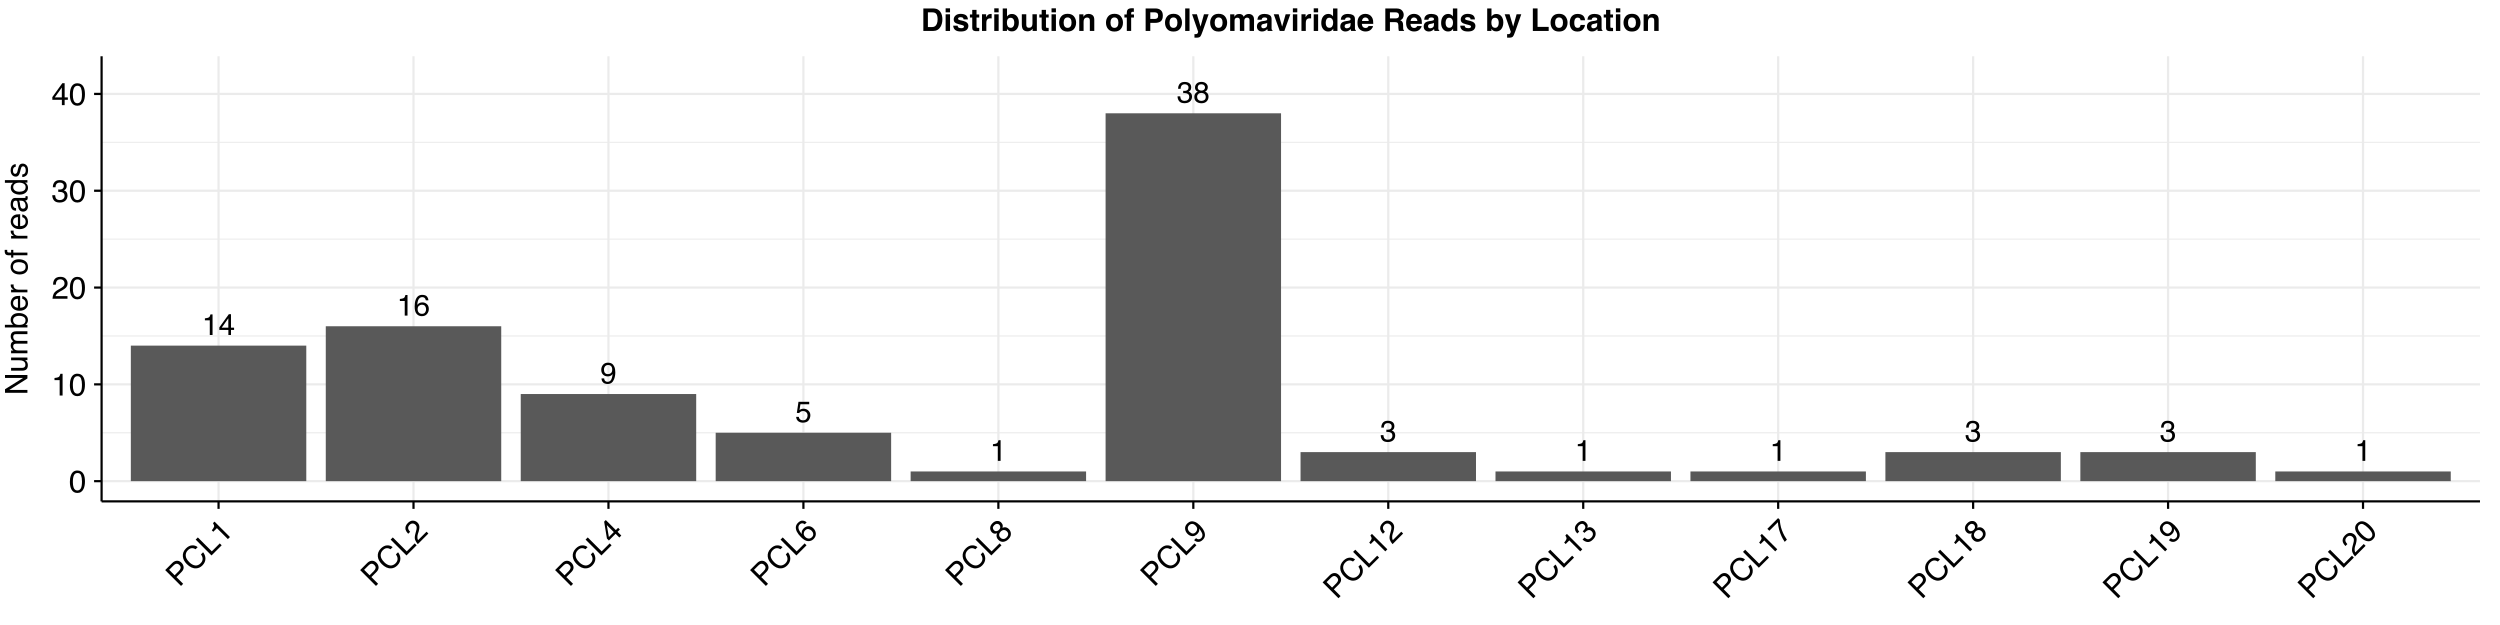 <?xml version="1.0" encoding="UTF-8"?>
<svg xmlns="http://www.w3.org/2000/svg" xmlns:xlink="http://www.w3.org/1999/xlink" width="720pt" height="180pt" viewBox="0 0 720 180" version="1.1">
<defs>
<g>
<symbol overflow="visible" id="glyph0-0">
<path style="stroke:none;" d="M 0.281 0 L 0.281 -6.125 L 5.125 -6.125 L 5.125 0 Z M 4.359 -0.766 L 4.359 -5.359 L 1.047 -5.359 L 1.047 -0.766 Z M 4.359 -0.766 "/>
</symbol>
<symbol overflow="visible" id="glyph0-1">
<path style="stroke:none;" d="M 2.219 0.156 C 1.508 0.156 0.992 -0.035 0.672 -0.422 C 0.359 -0.805 0.203 -1.273 0.203 -1.828 L 0.984 -1.828 C 1.016 -1.441 1.086 -1.16 1.203 -0.984 C 1.398 -0.672 1.75 -0.516 2.25 -0.516 C 2.645 -0.516 2.961 -0.617 3.203 -0.828 C 3.441 -1.047 3.562 -1.32 3.562 -1.656 C 3.562 -2.062 3.438 -2.348 3.188 -2.516 C 2.938 -2.68 2.586 -2.766 2.141 -2.766 C 2.086 -2.766 2.035 -2.758 1.984 -2.75 C 1.93 -2.75 1.879 -2.75 1.828 -2.75 L 1.828 -3.422 C 1.91 -3.41 1.977 -3.398 2.031 -3.391 C 2.082 -3.391 2.141 -3.391 2.203 -3.391 C 2.484 -3.391 2.711 -3.438 2.891 -3.531 C 3.203 -3.688 3.359 -3.961 3.359 -4.359 C 3.359 -4.66 3.254 -4.891 3.047 -5.047 C 2.836 -5.211 2.594 -5.297 2.312 -5.297 C 1.812 -5.297 1.469 -5.129 1.281 -4.797 C 1.164 -4.609 1.102 -4.344 1.094 -4 L 0.359 -4 C 0.359 -4.445 0.445 -4.828 0.625 -5.141 C 0.926 -5.691 1.461 -5.969 2.234 -5.969 C 2.836 -5.969 3.305 -5.832 3.641 -5.562 C 3.973 -5.289 4.141 -4.898 4.141 -4.391 C 4.141 -4.023 4.039 -3.727 3.844 -3.5 C 3.727 -3.352 3.57 -3.242 3.375 -3.172 C 3.688 -3.078 3.93 -2.906 4.109 -2.656 C 4.285 -2.414 4.375 -2.117 4.375 -1.766 C 4.375 -1.191 4.188 -0.727 3.812 -0.375 C 3.438 -0.02 2.906 0.156 2.219 0.156 Z M 2.219 0.156 "/>
</symbol>
<symbol overflow="visible" id="glyph0-2">
<path style="stroke:none;" d="M 0.812 -4.219 L 0.812 -4.797 C 1.352 -4.848 1.727 -4.938 1.938 -5.062 C 2.156 -5.188 2.316 -5.477 2.422 -5.938 L 3.016 -5.938 L 3.016 0 L 2.219 0 L 2.219 -4.219 Z M 0.812 -4.219 "/>
</symbol>
<symbol overflow="visible" id="glyph0-3">
<path style="stroke:none;" d="M 2.312 -3.469 C 2.645 -3.469 2.906 -3.555 3.094 -3.734 C 3.281 -3.922 3.375 -4.145 3.375 -4.406 C 3.375 -4.625 3.285 -4.828 3.109 -5.016 C 2.93 -5.203 2.66 -5.297 2.297 -5.297 C 1.93 -5.297 1.664 -5.203 1.5 -5.016 C 1.344 -4.828 1.266 -4.609 1.266 -4.359 C 1.266 -4.078 1.367 -3.859 1.578 -3.703 C 1.785 -3.547 2.031 -3.469 2.312 -3.469 Z M 2.359 -0.516 C 2.711 -0.516 3.004 -0.609 3.234 -0.797 C 3.461 -0.984 3.578 -1.266 3.578 -1.641 C 3.578 -2.023 3.457 -2.316 3.219 -2.516 C 2.977 -2.711 2.676 -2.812 2.312 -2.812 C 1.957 -2.812 1.664 -2.707 1.438 -2.5 C 1.207 -2.301 1.094 -2.02 1.094 -1.656 C 1.094 -1.344 1.195 -1.07 1.406 -0.844 C 1.613 -0.625 1.93 -0.516 2.359 -0.516 Z M 1.297 -3.172 C 1.086 -3.266 0.926 -3.367 0.812 -3.484 C 0.594 -3.711 0.484 -4.004 0.484 -4.359 C 0.484 -4.805 0.645 -5.188 0.969 -5.5 C 1.289 -5.82 1.75 -5.984 2.344 -5.984 C 2.906 -5.984 3.348 -5.832 3.672 -5.531 C 4.004 -5.227 4.172 -4.875 4.172 -4.469 C 4.172 -4.102 4.078 -3.801 3.891 -3.562 C 3.785 -3.438 3.617 -3.312 3.391 -3.188 C 3.641 -3.07 3.836 -2.941 3.984 -2.797 C 4.242 -2.516 4.375 -2.156 4.375 -1.719 C 4.375 -1.188 4.195 -0.738 3.844 -0.375 C 3.488 -0.008 2.988 0.172 2.344 0.172 C 1.77 0.172 1.281 0.016 0.875 -0.297 C 0.477 -0.617 0.281 -1.078 0.281 -1.672 C 0.281 -2.023 0.363 -2.328 0.531 -2.578 C 0.707 -2.836 0.961 -3.035 1.297 -3.172 Z M 1.297 -3.172 "/>
</symbol>
<symbol overflow="visible" id="glyph0-4">
<path style="stroke:none;" d="M 1.047 -1.516 C 1.098 -1.086 1.301 -0.797 1.656 -0.641 C 1.832 -0.555 2.035 -0.516 2.266 -0.516 C 2.711 -0.516 3.039 -0.656 3.25 -0.938 C 3.469 -1.219 3.578 -1.531 3.578 -1.875 C 3.578 -2.289 3.445 -2.613 3.188 -2.844 C 2.938 -3.07 2.633 -3.188 2.281 -3.188 C 2.02 -3.188 1.797 -3.133 1.609 -3.031 C 1.43 -2.926 1.273 -2.785 1.141 -2.609 L 0.484 -2.656 L 0.953 -5.859 L 4.047 -5.859 L 4.047 -5.141 L 1.516 -5.141 L 1.25 -3.484 C 1.395 -3.586 1.531 -3.664 1.656 -3.719 C 1.875 -3.812 2.129 -3.859 2.422 -3.859 C 2.961 -3.859 3.422 -3.68 3.797 -3.328 C 4.18 -2.973 4.375 -2.523 4.375 -1.984 C 4.375 -1.422 4.203 -0.922 3.859 -0.484 C 3.516 -0.055 2.957 0.156 2.188 0.156 C 1.707 0.156 1.281 0.02 0.906 -0.25 C 0.531 -0.531 0.32 -0.953 0.281 -1.516 Z M 1.047 -1.516 "/>
</symbol>
<symbol overflow="visible" id="glyph0-5">
<path style="stroke:none;" d="M 1.141 -1.438 C 1.16 -1.031 1.316 -0.742 1.609 -0.578 C 1.766 -0.492 1.938 -0.453 2.125 -0.453 C 2.488 -0.453 2.797 -0.602 3.047 -0.906 C 3.297 -1.207 3.473 -1.812 3.578 -2.719 C 3.41 -2.457 3.203 -2.273 2.953 -2.172 C 2.711 -2.066 2.453 -2.016 2.172 -2.016 C 1.598 -2.016 1.141 -2.191 0.797 -2.547 C 0.461 -2.898 0.297 -3.359 0.297 -3.922 C 0.297 -4.461 0.461 -4.938 0.797 -5.344 C 1.129 -5.758 1.617 -5.969 2.266 -5.969 C 3.129 -5.969 3.727 -5.578 4.062 -4.797 C 4.25 -4.367 4.344 -3.832 4.344 -3.188 C 4.344 -2.457 4.227 -1.805 4 -1.234 C 3.645 -0.297 3.031 0.172 2.156 0.172 C 1.57 0.172 1.129 0.02 0.828 -0.281 C 0.523 -0.594 0.375 -0.977 0.375 -1.438 Z M 2.266 -2.672 C 2.566 -2.672 2.836 -2.766 3.078 -2.953 C 3.328 -3.148 3.453 -3.492 3.453 -3.984 C 3.453 -4.422 3.344 -4.75 3.125 -4.969 C 2.906 -5.188 2.625 -5.297 2.281 -5.297 C 1.914 -5.297 1.625 -5.172 1.406 -4.922 C 1.188 -4.672 1.078 -4.344 1.078 -3.938 C 1.078 -3.551 1.172 -3.242 1.359 -3.016 C 1.555 -2.785 1.859 -2.672 2.266 -2.672 Z M 2.266 -2.672 "/>
</symbol>
<symbol overflow="visible" id="glyph0-6">
<path style="stroke:none;" d="M 2.5 -5.984 C 3.164 -5.984 3.629 -5.812 3.891 -5.469 C 4.148 -5.125 4.281 -4.77 4.281 -4.406 L 3.547 -4.406 C 3.492 -4.633 3.422 -4.816 3.328 -4.953 C 3.148 -5.203 2.875 -5.328 2.5 -5.328 C 2.082 -5.328 1.75 -5.133 1.5 -4.75 C 1.258 -4.363 1.125 -3.812 1.094 -3.094 C 1.27 -3.344 1.488 -3.531 1.75 -3.656 C 1.988 -3.758 2.254 -3.812 2.547 -3.812 C 3.047 -3.812 3.477 -3.648 3.844 -3.328 C 4.219 -3.016 4.406 -2.539 4.406 -1.906 C 4.406 -1.363 4.227 -0.883 3.875 -0.469 C 3.531 -0.051 3.031 0.156 2.375 0.156 C 1.812 0.156 1.328 -0.051 0.922 -0.469 C 0.523 -0.895 0.328 -1.613 0.328 -2.625 C 0.328 -3.363 0.414 -3.988 0.594 -4.5 C 0.938 -5.488 1.57 -5.984 2.5 -5.984 Z M 2.438 -0.516 C 2.832 -0.516 3.129 -0.645 3.328 -0.906 C 3.523 -1.176 3.625 -1.488 3.625 -1.844 C 3.625 -2.156 3.535 -2.445 3.359 -2.719 C 3.18 -3 2.863 -3.141 2.406 -3.141 C 2.082 -3.141 1.797 -3.031 1.547 -2.812 C 1.305 -2.602 1.188 -2.281 1.188 -1.844 C 1.188 -1.469 1.297 -1.148 1.516 -0.891 C 1.742 -0.641 2.051 -0.516 2.438 -0.516 Z M 2.438 -0.516 "/>
</symbol>
<symbol overflow="visible" id="glyph0-7">
<path style="stroke:none;" d="M 2.812 -2.109 L 2.812 -4.812 L 0.906 -2.109 Z M 2.828 0 L 2.828 -1.453 L 0.219 -1.453 L 0.219 -2.188 L 2.953 -5.984 L 3.578 -5.984 L 3.578 -2.109 L 4.469 -2.109 L 4.469 -1.453 L 3.578 -1.453 L 3.578 0 Z M 2.828 0 "/>
</symbol>
<symbol overflow="visible" id="glyph1-0">
<path style="stroke:none;" d="M 0.297 0 L 0.297 -6.453 L 5.422 -6.453 L 5.422 0 Z M 4.609 -0.812 L 4.609 -5.641 L 1.094 -5.641 L 1.094 -0.812 Z M 4.609 -0.812 "/>
</symbol>
<symbol overflow="visible" id="glyph1-1">
<path style="stroke:none;" d="M 2.438 -6.297 C 3.25 -6.297 3.836 -5.957 4.203 -5.281 C 4.484 -4.77 4.625 -4.062 4.625 -3.156 C 4.625 -2.301 4.492 -1.594 4.234 -1.031 C 3.867 -0.227 3.27 0.172 2.438 0.172 C 1.676 0.172 1.113 -0.156 0.75 -0.812 C 0.438 -1.363 0.281 -2.098 0.281 -3.016 C 0.281 -3.734 0.375 -4.348 0.562 -4.859 C 0.906 -5.816 1.531 -6.297 2.438 -6.297 Z M 2.422 -0.547 C 2.836 -0.547 3.164 -0.727 3.406 -1.094 C 3.645 -1.457 3.766 -2.133 3.766 -3.125 C 3.766 -3.844 3.676 -4.43 3.5 -4.891 C 3.332 -5.348 2.992 -5.578 2.484 -5.578 C 2.016 -5.578 1.672 -5.359 1.453 -4.922 C 1.242 -4.484 1.141 -3.836 1.141 -2.984 C 1.141 -2.348 1.207 -1.832 1.344 -1.438 C 1.551 -0.844 1.91 -0.547 2.422 -0.547 Z M 2.422 -0.547 "/>
</symbol>
<symbol overflow="visible" id="glyph1-2">
<path style="stroke:none;" d="M 0.859 -4.453 L 0.859 -5.062 C 1.43 -5.113 1.828 -5.203 2.047 -5.328 C 2.273 -5.461 2.445 -5.773 2.562 -6.266 L 3.188 -6.266 L 3.188 0 L 2.344 0 L 2.344 -4.453 Z M 0.859 -4.453 "/>
</symbol>
<symbol overflow="visible" id="glyph1-3">
<path style="stroke:none;" d="M 0.281 0 C 0.312 -0.539 0.422 -1.008 0.609 -1.406 C 0.805 -1.812 1.191 -2.18 1.766 -2.516 L 2.609 -3 C 2.984 -3.219 3.242 -3.406 3.391 -3.562 C 3.629 -3.801 3.75 -4.078 3.75 -4.391 C 3.75 -4.754 3.641 -5.047 3.422 -5.266 C 3.203 -5.484 2.91 -5.594 2.547 -5.594 C 2.004 -5.594 1.629 -5.383 1.422 -4.969 C 1.305 -4.75 1.242 -4.445 1.234 -4.062 L 0.438 -4.062 C 0.445 -4.602 0.547 -5.051 0.734 -5.406 C 1.078 -6.008 1.68 -6.312 2.547 -6.312 C 3.273 -6.312 3.801 -6.113 4.125 -5.719 C 4.457 -5.332 4.625 -4.906 4.625 -4.438 C 4.625 -3.926 4.445 -3.492 4.094 -3.141 C 3.895 -2.93 3.531 -2.676 3 -2.375 L 2.391 -2.047 C 2.109 -1.891 1.883 -1.738 1.719 -1.594 C 1.426 -1.344 1.242 -1.062 1.172 -0.75 L 4.594 -0.75 L 4.594 0 Z M 0.281 0 "/>
</symbol>
<symbol overflow="visible" id="glyph1-4">
<path style="stroke:none;" d="M 2.344 0.172 C 1.594 0.172 1.051 -0.031 0.719 -0.438 C 0.383 -0.852 0.219 -1.352 0.219 -1.938 L 1.047 -1.938 C 1.078 -1.531 1.148 -1.234 1.266 -1.047 C 1.473 -0.711 1.844 -0.547 2.375 -0.547 C 2.789 -0.547 3.125 -0.656 3.375 -0.875 C 3.633 -1.102 3.766 -1.395 3.766 -1.75 C 3.766 -2.176 3.629 -2.473 3.359 -2.641 C 3.098 -2.816 2.734 -2.906 2.266 -2.906 C 2.211 -2.906 2.156 -2.906 2.094 -2.906 C 2.039 -2.906 1.988 -2.906 1.938 -2.906 L 1.938 -3.609 C 2.02 -3.598 2.086 -3.586 2.141 -3.578 C 2.191 -3.578 2.254 -3.578 2.328 -3.578 C 2.617 -3.578 2.859 -3.625 3.047 -3.719 C 3.379 -3.883 3.547 -4.176 3.547 -4.594 C 3.547 -4.914 3.438 -5.16 3.219 -5.328 C 3 -5.492 2.738 -5.578 2.438 -5.578 C 1.906 -5.578 1.539 -5.398 1.344 -5.047 C 1.227 -4.859 1.164 -4.586 1.156 -4.234 L 0.375 -4.234 C 0.375 -4.703 0.469 -5.098 0.656 -5.422 C 0.977 -6.004 1.547 -6.297 2.359 -6.297 C 2.992 -6.297 3.488 -6.148 3.844 -5.859 C 4.195 -5.578 4.375 -5.164 4.375 -4.625 C 4.375 -4.238 4.27 -3.926 4.062 -3.688 C 3.938 -3.539 3.77 -3.426 3.562 -3.344 C 3.895 -3.25 4.148 -3.07 4.328 -2.812 C 4.516 -2.551 4.609 -2.234 4.609 -1.859 C 4.609 -1.266 4.41 -0.773 4.016 -0.391 C 3.617 -0.016 3.062 0.172 2.344 0.172 Z M 2.344 0.172 "/>
</symbol>
<symbol overflow="visible" id="glyph1-5">
<path style="stroke:none;" d="M 2.969 -2.234 L 2.969 -5.078 L 0.953 -2.234 Z M 2.984 0 L 2.984 -1.531 L 0.234 -1.531 L 0.234 -2.312 L 3.109 -6.312 L 3.781 -6.312 L 3.781 -2.234 L 4.703 -2.234 L 4.703 -1.531 L 3.781 -1.531 L 3.781 0 Z M 2.984 0 "/>
</symbol>
<symbol overflow="visible" id="glyph2-0">
<path style="stroke:none;" d="M 0.203 -0.203 L -4.359 -4.766 L -0.734 -8.391 L 3.828 -3.828 Z M 2.688 -3.844 L -0.719 -7.25 L -3.219 -4.75 L 0.188 -1.344 Z M 2.688 -3.844 "/>
</symbol>
<symbol overflow="visible" id="glyph2-1">
<path style="stroke:none;" d="M -4.016 -5.109 L -1.969 -7.156 C -1.562 -7.562 -1.117 -7.773 -0.641 -7.797 C -0.16 -7.816 0.281 -7.625 0.688 -7.219 C 1.051 -6.852 1.254 -6.43 1.297 -5.953 C 1.336 -5.473 1.125 -5 0.656 -4.531 L -0.781 -3.094 L 1.156 -1.156 L 0.547 -0.547 Z M 0.078 -6.578 C -0.254 -6.91 -0.609 -7.016 -0.984 -6.891 C -1.18 -6.816 -1.398 -6.66 -1.641 -6.422 L -2.875 -5.188 L -1.297 -3.609 L -0.062 -4.844 C 0.219 -5.125 0.383 -5.41 0.438 -5.703 C 0.488 -5.992 0.367 -6.285 0.078 -6.578 Z M 0.078 -6.578 "/>
</symbol>
<symbol overflow="visible" id="glyph2-2">
<path style="stroke:none;" d="M -2.281 -7.094 C -1.707 -7.664 -1.109 -7.961 -0.484 -7.984 C 0.141 -8.004 0.664 -7.832 1.094 -7.469 L 0.484 -6.859 C 0.117 -7.098 -0.25 -7.203 -0.625 -7.172 C -1 -7.141 -1.367 -6.941 -1.734 -6.578 C -2.18 -6.129 -2.383 -5.602 -2.344 -5 C -2.312 -4.406 -1.969 -3.781 -1.312 -3.125 C -0.781 -2.594 -0.227 -2.285 0.344 -2.203 C 0.926 -2.129 1.461 -2.336 1.953 -2.828 C 2.41 -3.285 2.594 -3.812 2.5 -4.406 C 2.445 -4.707 2.297 -5.035 2.047 -5.391 L 2.656 -6 C 3.07 -5.477 3.297 -4.898 3.328 -4.266 C 3.359 -3.504 3.066 -2.816 2.453 -2.203 C 1.922 -1.672 1.316 -1.391 0.641 -1.359 C -0.266 -1.305 -1.16 -1.723 -2.047 -2.609 C -2.723 -3.285 -3.098 -4.016 -3.172 -4.797 C -3.254 -5.648 -2.957 -6.414 -2.281 -7.094 Z M -2.406 -6.969 Z M -2.406 -6.969 "/>
</symbol>
<symbol overflow="visible" id="glyph2-3">
<path style="stroke:none;" d="M -4.078 -5.047 L -3.453 -5.672 L 0.562 -1.656 L 2.859 -3.953 L 3.406 -3.406 L 0.484 -0.484 Z M -4.078 -5.047 "/>
</symbol>
<symbol overflow="visible" id="glyph2-4">
<path style="stroke:none;" d="M -2.547 -3.766 L -2.969 -4.188 C -2.602 -4.633 -2.383 -4.977 -2.312 -5.219 C -2.25 -5.469 -2.352 -5.812 -2.625 -6.25 L -2.188 -6.688 L 2.25 -2.25 L 1.656 -1.656 L -1.5 -4.812 Z M -2.547 -3.766 "/>
</symbol>
<symbol overflow="visible" id="glyph2-5">
<path style="stroke:none;" d="M 0.203 -0.203 C -0.16 -0.609 -0.414 -1.02 -0.562 -1.438 C -0.707 -1.852 -0.695 -2.383 -0.531 -3.031 L -0.281 -3.969 C -0.164 -4.395 -0.113 -4.707 -0.125 -4.906 C -0.113 -5.25 -0.223 -5.535 -0.453 -5.766 C -0.703 -6.016 -0.984 -6.141 -1.297 -6.141 C -1.609 -6.141 -1.895 -6.008 -2.156 -5.75 C -2.539 -5.363 -2.66 -4.953 -2.516 -4.516 C -2.43 -4.285 -2.258 -4.031 -2 -3.75 L -2.562 -3.188 C -2.938 -3.582 -3.188 -3.969 -3.312 -4.344 C -3.488 -5.02 -3.273 -5.66 -2.672 -6.266 C -2.148 -6.785 -1.633 -7.02 -1.125 -6.969 C -0.625 -6.926 -0.207 -6.738 0.125 -6.406 C 0.488 -6.039 0.672 -5.609 0.672 -5.109 C 0.68 -4.828 0.609 -4.391 0.453 -3.797 L 0.234 -3.141 C 0.148 -2.828 0.102 -2.562 0.094 -2.344 C 0.062 -1.957 0.129 -1.629 0.297 -1.359 L 2.719 -3.781 L 3.25 -3.25 Z M 0.203 -0.203 "/>
</symbol>
<symbol overflow="visible" id="glyph2-6">
<path style="stroke:none;" d="M 0.516 -3.672 L -1.5 -5.688 L -0.906 -2.25 Z M 2.109 -2.109 L 1.031 -3.188 L -0.906 -1.25 L -1.469 -1.812 L -2.266 -6.672 L -1.797 -7.141 L 1.094 -4.25 L 1.75 -4.906 L 2.25 -4.406 L 1.594 -3.75 L 2.672 -2.672 Z M 2.109 -2.109 "/>
</symbol>
<symbol overflow="visible" id="glyph2-7">
<path style="stroke:none;" d="M -2.609 -6.328 C -2.109 -6.828 -1.629 -7.039 -1.172 -6.969 C -0.723 -6.906 -0.363 -6.738 -0.094 -6.469 L -0.641 -5.922 C -0.848 -6.066 -1.039 -6.156 -1.219 -6.188 C -1.539 -6.238 -1.844 -6.125 -2.125 -5.844 C -2.426 -5.539 -2.523 -5.148 -2.422 -4.672 C -2.316 -4.191 -2.004 -3.672 -1.484 -3.109 C -1.547 -3.422 -1.531 -3.727 -1.438 -4.031 C -1.332 -4.281 -1.164 -4.52 -0.938 -4.75 C -0.57 -5.113 -0.129 -5.316 0.391 -5.359 C 0.91 -5.398 1.406 -5.188 1.875 -4.719 C 2.281 -4.312 2.504 -3.82 2.547 -3.25 C 2.586 -2.676 2.363 -2.145 1.875 -1.656 C 1.469 -1.25 0.957 -1.051 0.344 -1.062 C -0.27 -1.07 -0.953 -1.453 -1.703 -2.203 C -2.254 -2.754 -2.66 -3.285 -2.922 -3.797 C -3.398 -4.797 -3.297 -5.641 -2.609 -6.328 Z M 1.438 -2.219 C 1.727 -2.508 1.848 -2.82 1.797 -3.156 C 1.754 -3.5 1.598 -3.805 1.328 -4.078 C 1.098 -4.305 0.812 -4.457 0.469 -4.531 C 0.133 -4.613 -0.203 -4.484 -0.547 -4.141 C -0.785 -3.898 -0.914 -3.609 -0.938 -3.266 C -0.957 -2.922 -0.805 -2.586 -0.484 -2.266 C -0.211 -1.992 0.098 -1.844 0.453 -1.812 C 0.805 -1.781 1.133 -1.914 1.438 -2.219 Z M 1.438 -2.219 "/>
</symbol>
<symbol overflow="visible" id="glyph2-8">
<path style="stroke:none;" d="M -0.844 -4.312 C -0.602 -4.551 -0.484 -4.812 -0.484 -5.094 C -0.484 -5.375 -0.578 -5.609 -0.766 -5.797 C -0.93 -5.961 -1.145 -6.047 -1.406 -6.047 C -1.676 -6.055 -1.945 -5.926 -2.219 -5.656 C -2.5 -5.375 -2.629 -5.109 -2.609 -4.859 C -2.586 -4.609 -2.484 -4.391 -2.297 -4.203 C -2.086 -3.992 -1.844 -3.906 -1.562 -3.938 C -1.289 -3.977 -1.051 -4.102 -0.844 -4.312 Z M 1.375 -2.156 C 1.633 -2.414 1.773 -2.695 1.797 -3 C 1.828 -3.312 1.707 -3.602 1.438 -3.875 C 1.156 -4.156 0.852 -4.285 0.531 -4.266 C 0.207 -4.242 -0.094 -4.094 -0.375 -3.812 C -0.633 -3.551 -0.773 -3.258 -0.797 -2.938 C -0.816 -2.613 -0.691 -2.316 -0.422 -2.047 C -0.191 -1.816 0.082 -1.695 0.406 -1.688 C 0.727 -1.676 1.051 -1.832 1.375 -2.156 Z M -1.406 -3.344 C -1.625 -3.25 -1.82 -3.207 -2 -3.219 C -2.32 -3.207 -2.617 -3.336 -2.891 -3.609 C -3.223 -3.941 -3.391 -4.348 -3.391 -4.828 C -3.391 -5.305 -3.164 -5.77 -2.719 -6.219 C -2.289 -6.645 -1.844 -6.863 -1.375 -6.875 C -0.914 -6.895 -0.535 -6.754 -0.234 -6.453 C 0.047 -6.172 0.203 -5.867 0.234 -5.547 C 0.254 -5.379 0.227 -5.164 0.156 -4.906 C 0.426 -5.008 0.664 -5.062 0.875 -5.062 C 1.281 -5.051 1.648 -4.879 1.984 -4.547 C 2.379 -4.148 2.578 -3.68 2.578 -3.141 C 2.586 -2.609 2.352 -2.102 1.875 -1.625 C 1.445 -1.195 0.961 -0.945 0.422 -0.875 C -0.109 -0.812 -0.598 -1.004 -1.047 -1.453 C -1.305 -1.711 -1.469 -2 -1.531 -2.312 C -1.602 -2.633 -1.562 -2.977 -1.406 -3.344 Z M -1.406 -3.344 "/>
</symbol>
<symbol overflow="visible" id="glyph2-9">
<path style="stroke:none;" d="M -0.234 -1.922 C 0.098 -1.629 0.43 -1.535 0.766 -1.641 C 0.941 -1.691 1.102 -1.789 1.25 -1.938 C 1.508 -2.195 1.625 -2.531 1.594 -2.938 C 1.562 -3.344 1.242 -3.93 0.641 -4.703 C 0.711 -4.379 0.695 -4.086 0.594 -3.828 C 0.488 -3.566 0.332 -3.332 0.125 -3.125 C -0.312 -2.688 -0.785 -2.477 -1.297 -2.5 C -1.805 -2.52 -2.27 -2.738 -2.688 -3.156 C -3.094 -3.562 -3.328 -4.039 -3.391 -4.594 C -3.453 -5.145 -3.242 -5.66 -2.766 -6.141 C -2.117 -6.785 -1.379 -6.941 -0.547 -6.609 C -0.086 -6.422 0.379 -6.086 0.859 -5.609 C 1.398 -5.066 1.805 -4.504 2.078 -3.922 C 2.492 -2.941 2.379 -2.129 1.734 -1.484 C 1.305 -1.055 0.863 -0.844 0.406 -0.844 C -0.051 -0.844 -0.453 -1.016 -0.797 -1.359 Z M -0.297 -3.672 C -0.078 -3.891 0.047 -4.164 0.078 -4.5 C 0.117 -4.844 -0.035 -5.191 -0.391 -5.547 C -0.723 -5.879 -1.051 -6.039 -1.375 -6.031 C -1.695 -6.02 -1.984 -5.891 -2.234 -5.641 C -2.504 -5.367 -2.629 -5.062 -2.609 -4.719 C -2.586 -4.375 -2.426 -4.051 -2.125 -3.75 C -1.832 -3.457 -1.531 -3.289 -1.219 -3.25 C -0.914 -3.219 -0.609 -3.359 -0.297 -3.672 Z M -0.297 -3.672 "/>
</symbol>
<symbol overflow="visible" id="glyph2-10">
<path style="stroke:none;" d="M 1.781 -1.531 C 1.25 -1 0.719 -0.758 0.188 -0.812 C -0.332 -0.875 -0.801 -1.113 -1.219 -1.531 L -0.641 -2.109 C -0.328 -1.836 -0.062 -1.676 0.156 -1.625 C 0.531 -1.539 0.906 -1.688 1.281 -2.062 C 1.582 -2.363 1.742 -2.68 1.766 -3.016 C 1.785 -3.348 1.672 -3.641 1.422 -3.891 C 1.117 -4.191 0.812 -4.312 0.5 -4.25 C 0.188 -4.188 -0.129 -3.992 -0.453 -3.672 C -0.492 -3.629 -0.535 -3.586 -0.578 -3.547 C -0.617 -3.504 -0.656 -3.469 -0.688 -3.438 L -1.172 -3.922 C -1.117 -3.973 -1.07 -4.016 -1.031 -4.047 C -0.988 -4.078 -0.941 -4.117 -0.891 -4.172 C -0.68 -4.379 -0.539 -4.582 -0.469 -4.781 C -0.352 -5.145 -0.441 -5.473 -0.734 -5.766 C -0.961 -5.992 -1.211 -6.086 -1.484 -6.047 C -1.754 -6.004 -2 -5.875 -2.219 -5.656 C -2.594 -5.281 -2.723 -4.898 -2.609 -4.516 C -2.566 -4.305 -2.426 -4.07 -2.188 -3.812 L -2.734 -3.266 C -3.055 -3.586 -3.266 -3.93 -3.359 -4.297 C -3.547 -4.941 -3.352 -5.551 -2.781 -6.125 C -2.332 -6.57 -1.879 -6.816 -1.422 -6.859 C -0.973 -6.91 -0.555 -6.742 -0.172 -6.359 C 0.098 -6.086 0.242 -5.797 0.266 -5.484 C 0.273 -5.285 0.238 -5.082 0.156 -4.875 C 0.457 -5.051 0.766 -5.113 1.078 -5.062 C 1.391 -5.008 1.68 -4.848 1.953 -4.578 C 2.367 -4.16 2.57 -3.676 2.562 -3.125 C 2.551 -2.57 2.289 -2.039 1.781 -1.531 Z M 1.781 -1.531 "/>
</symbol>
<symbol overflow="visible" id="glyph2-11">
<path style="stroke:none;" d="M -1.047 -7.703 L -0.562 -7.219 C -0.562 -6.926 -0.508 -6.488 -0.406 -5.906 C -0.312 -5.332 -0.156 -4.758 0.062 -4.188 C 0.281 -3.613 0.5 -3.125 0.719 -2.719 C 0.863 -2.445 1.117 -2.035 1.484 -1.484 L 0.859 -0.859 C 0.16 -1.848 -0.375 -3.008 -0.75 -4.344 C -0.945 -5.102 -1.066 -5.828 -1.109 -6.516 L -3.578 -4.047 L -4.141 -4.609 Z M -1.047 -7.703 "/>
</symbol>
<symbol overflow="visible" id="glyph2-12">
<path style="stroke:none;" d="M -2.734 -6.172 C -2.16 -6.742 -1.504 -6.922 -0.766 -6.703 C -0.203 -6.535 0.395 -6.133 1.031 -5.5 C 1.633 -4.895 2.047 -4.305 2.266 -3.734 C 2.578 -2.898 2.438 -2.188 1.844 -1.594 C 1.312 -1.062 0.68 -0.898 -0.047 -1.109 C -0.648 -1.273 -1.273 -1.68 -1.922 -2.328 C -2.43 -2.836 -2.805 -3.336 -3.047 -3.828 C -3.473 -4.754 -3.367 -5.535 -2.734 -6.172 Z M 1.328 -2.109 C 1.617 -2.398 1.719 -2.754 1.625 -3.172 C 1.539 -3.598 1.148 -4.16 0.453 -4.859 C -0.055 -5.367 -0.531 -5.723 -0.969 -5.922 C -1.414 -6.129 -1.82 -6.051 -2.188 -5.688 C -2.508 -5.363 -2.594 -4.973 -2.438 -4.516 C -2.281 -4.055 -1.898 -3.523 -1.297 -2.922 C -0.848 -2.473 -0.438 -2.156 -0.062 -1.969 C 0.5 -1.695 0.961 -1.742 1.328 -2.109 Z M 1.328 -2.109 "/>
</symbol>
<symbol overflow="visible" id="glyph3-0">
<path style="stroke:none;" d="M 0 -0.297 L -6.453 -0.297 L -6.453 -5.422 L 0 -5.422 Z M -0.812 -4.609 L -5.641 -4.609 L -5.641 -1.094 L -0.812 -1.094 Z M -0.812 -4.609 "/>
</symbol>
<symbol overflow="visible" id="glyph3-1">
<path style="stroke:none;" d="M -6.453 -0.688 L -6.453 -1.719 L -1.219 -4.984 L -6.453 -4.984 L -6.453 -5.812 L 0 -5.812 L 0 -4.828 L -5.219 -1.516 L 0 -1.516 L 0 -0.688 Z M -6.453 -3.188 Z M -6.453 -3.188 "/>
</symbol>
<symbol overflow="visible" id="glyph3-2">
<path style="stroke:none;" d="M -4.703 -1.375 L -1.578 -1.375 C -1.336 -1.375 -1.145 -1.41 -1 -1.484 C -0.719 -1.629 -0.578 -1.891 -0.578 -2.266 C -0.578 -2.816 -0.82 -3.191 -1.312 -3.391 C -1.57 -3.504 -1.93 -3.562 -2.391 -3.562 L -4.703 -3.562 L -4.703 -4.344 L 0 -4.344 L 0 -3.609 L -0.688 -3.609 C -0.508 -3.504 -0.359 -3.379 -0.234 -3.234 C 0.004 -2.93 0.125 -2.562 0.125 -2.125 C 0.125 -1.457 -0.098 -1.004 -0.547 -0.766 C -0.785 -0.629 -1.102 -0.562 -1.5 -0.562 L -4.703 -0.562 Z M -4.828 -2.453 Z M -4.828 -2.453 "/>
</symbol>
<symbol overflow="visible" id="glyph3-3">
<path style="stroke:none;" d="M -4.703 -0.578 L -4.703 -1.359 L -4.031 -1.359 C -4.27 -1.547 -4.441 -1.719 -4.547 -1.875 C -4.723 -2.133 -4.812 -2.43 -4.812 -2.766 C -4.812 -3.141 -4.719 -3.441 -4.531 -3.672 C -4.426 -3.797 -4.27 -3.91 -4.062 -4.016 C -4.32 -4.191 -4.508 -4.398 -4.625 -4.641 C -4.75 -4.879 -4.812 -5.145 -4.812 -5.438 C -4.812 -6.07 -4.582 -6.504 -4.125 -6.734 C -3.875 -6.848 -3.547 -6.906 -3.141 -6.906 L 0 -6.906 L 0 -6.094 L -3.266 -6.094 C -3.578 -6.094 -3.789 -6.016 -3.906 -5.859 C -4.031 -5.703 -4.094 -5.508 -4.094 -5.281 C -4.094 -4.969 -3.988 -4.695 -3.781 -4.469 C -3.57 -4.25 -3.223 -4.141 -2.734 -4.141 L 0 -4.141 L 0 -3.344 L -3.078 -3.344 C -3.391 -3.344 -3.617 -3.301 -3.766 -3.219 C -3.984 -3.102 -4.094 -2.879 -4.094 -2.547 C -4.094 -2.254 -3.977 -1.984 -3.75 -1.734 C -3.52 -1.492 -3.102 -1.375 -2.5 -1.375 L 0 -1.375 L 0 -0.578 Z M -4.703 -0.578 "/>
</symbol>
<symbol overflow="visible" id="glyph3-4">
<path style="stroke:none;" d="M -6.484 -0.516 L -6.484 -1.281 L -4.141 -1.281 C -4.359 -1.457 -4.523 -1.664 -4.641 -1.906 C -4.766 -2.145 -4.828 -2.406 -4.828 -2.688 C -4.828 -3.27 -4.625 -3.742 -4.219 -4.109 C -3.82 -4.473 -3.227 -4.656 -2.438 -4.656 C -1.695 -4.656 -1.078 -4.473 -0.578 -4.109 C -0.086 -3.754 0.156 -3.258 0.156 -2.625 C 0.156 -2.27 0.066 -1.969 -0.109 -1.719 C -0.211 -1.57 -0.379 -1.414 -0.609 -1.25 L 0 -1.25 L 0 -0.516 Z M -0.547 -2.578 C -0.547 -3.004 -0.711 -3.32 -1.047 -3.531 C -1.391 -3.75 -1.844 -3.859 -2.406 -3.859 C -2.895 -3.859 -3.301 -3.75 -3.625 -3.531 C -3.957 -3.32 -4.125 -3.008 -4.125 -2.594 C -4.125 -2.238 -3.988 -1.926 -3.719 -1.656 C -3.457 -1.383 -3.02 -1.25 -2.406 -1.25 C -1.957 -1.25 -1.598 -1.301 -1.328 -1.406 C -0.805 -1.613 -0.547 -2.004 -0.547 -2.578 Z M -0.547 -2.578 "/>
</symbol>
<symbol overflow="visible" id="glyph3-5">
<path style="stroke:none;" d="M -4.812 -2.547 C -4.812 -2.879 -4.734 -3.203 -4.578 -3.516 C -4.422 -3.828 -4.219 -4.066 -3.969 -4.234 C -3.727 -4.391 -3.453 -4.492 -3.141 -4.547 C -2.922 -4.586 -2.57 -4.609 -2.094 -4.609 L -2.094 -1.172 C -1.625 -1.18 -1.242 -1.289 -0.953 -1.5 C -0.66 -1.707 -0.516 -2.035 -0.516 -2.484 C -0.516 -2.898 -0.648 -3.227 -0.922 -3.469 C -1.086 -3.613 -1.273 -3.711 -1.484 -3.766 L -1.484 -4.547 C -1.305 -4.523 -1.109 -4.457 -0.891 -4.344 C -0.68 -4.227 -0.508 -4.098 -0.375 -3.953 C -0.145 -3.711 0.008 -3.414 0.094 -3.062 C 0.145 -2.875 0.172 -2.66 0.172 -2.422 C 0.172 -1.828 -0.039 -1.328 -0.469 -0.922 C -0.895 -0.516 -1.492 -0.312 -2.266 -0.312 C -3.016 -0.312 -3.625 -0.516 -4.094 -0.922 C -4.57 -1.336 -4.812 -1.879 -4.812 -2.547 Z M -2.734 -3.797 C -3.078 -3.766 -3.348 -3.691 -3.547 -3.578 C -3.93 -3.359 -4.125 -2.992 -4.125 -2.484 C -4.125 -2.129 -3.988 -1.828 -3.719 -1.578 C -3.457 -1.328 -3.129 -1.195 -2.734 -1.188 Z M -4.828 -2.469 Z M -4.828 -2.469 "/>
</symbol>
<symbol overflow="visible" id="glyph3-6">
<path style="stroke:none;" d="M -4.703 -0.609 L -4.703 -1.359 L -3.891 -1.359 C -4.047 -1.422 -4.238 -1.57 -4.469 -1.812 C -4.695 -2.051 -4.812 -2.328 -4.812 -2.641 C -4.812 -2.648 -4.805 -2.672 -4.797 -2.703 C -4.797 -2.742 -4.797 -2.805 -4.797 -2.891 L -3.953 -2.891 C -3.961 -2.848 -3.969 -2.805 -3.969 -2.766 C -3.977 -2.723 -3.984 -2.676 -3.984 -2.625 C -3.984 -2.227 -3.852 -1.922 -3.594 -1.703 C -3.332 -1.492 -3.035 -1.391 -2.703 -1.391 L 0 -1.391 L 0 -0.609 Z M -4.703 -0.609 "/>
</symbol>
<symbol overflow="visible" id="glyph3-7">
<path style="stroke:none;" d=""/>
</symbol>
<symbol overflow="visible" id="glyph3-8">
<path style="stroke:none;" d="M -0.516 -2.453 C -0.516 -2.973 -0.711 -3.328 -1.109 -3.516 C -1.504 -3.711 -1.945 -3.812 -2.438 -3.812 C -2.875 -3.812 -3.227 -3.742 -3.5 -3.609 C -3.938 -3.391 -4.156 -3.004 -4.156 -2.453 C -4.156 -1.973 -3.969 -1.625 -3.594 -1.406 C -3.227 -1.188 -2.785 -1.078 -2.266 -1.078 C -1.766 -1.078 -1.348 -1.188 -1.016 -1.406 C -0.68 -1.625 -0.516 -1.973 -0.516 -2.453 Z M -4.844 -2.484 C -4.844 -3.086 -4.641 -3.598 -4.234 -4.016 C -3.828 -4.43 -3.234 -4.641 -2.453 -4.641 C -1.691 -4.641 -1.062 -4.453 -0.562 -4.078 C -0.07 -3.711 0.172 -3.145 0.172 -2.375 C 0.172 -1.727 -0.047 -1.211 -0.484 -0.828 C -0.922 -0.453 -1.508 -0.266 -2.25 -0.266 C -3.039 -0.266 -3.672 -0.461 -4.141 -0.859 C -4.609 -1.266 -4.844 -1.805 -4.844 -2.484 Z M -4.828 -2.453 Z M -4.828 -2.453 "/>
</symbol>
<symbol overflow="visible" id="glyph3-9">
<path style="stroke:none;" d="M -5.422 -0.781 C -5.754 -0.789 -5.992 -0.848 -6.141 -0.953 C -6.41 -1.129 -6.547 -1.484 -6.547 -2.016 C -6.547 -2.066 -6.547 -2.117 -6.547 -2.172 C -6.547 -2.223 -6.539 -2.281 -6.531 -2.344 L -5.812 -2.344 C -5.812 -2.27 -5.812 -2.211 -5.812 -2.172 C -5.82 -2.141 -5.828 -2.102 -5.828 -2.062 C -5.828 -1.82 -5.766 -1.676 -5.641 -1.625 C -5.516 -1.582 -5.195 -1.562 -4.688 -1.562 L -4.688 -2.344 L -4.062 -2.344 L -4.062 -1.562 L 0 -1.562 L 0 -0.781 L -4.062 -0.781 L -4.062 -0.125 L -4.688 -0.125 L -4.688 -0.781 Z M -5.422 -0.781 "/>
</symbol>
<symbol overflow="visible" id="glyph3-10">
<path style="stroke:none;" d="M -1.25 -1.188 C -1.02 -1.188 -0.836 -1.27 -0.703 -1.438 C -0.578 -1.602 -0.516 -1.801 -0.516 -2.031 C -0.516 -2.312 -0.578 -2.582 -0.703 -2.844 C -0.922 -3.281 -1.273 -3.5 -1.766 -3.5 L -2.391 -3.5 C -2.328 -3.406 -2.273 -3.281 -2.234 -3.125 C -2.203 -2.969 -2.176 -2.816 -2.156 -2.672 L -2.094 -2.203 C -2.051 -1.91 -1.988 -1.691 -1.906 -1.547 C -1.77 -1.305 -1.551 -1.188 -1.25 -1.188 Z M -2.859 -3.109 C -2.879 -3.285 -2.953 -3.406 -3.078 -3.469 C -3.148 -3.5 -3.254 -3.516 -3.391 -3.516 C -3.648 -3.516 -3.844 -3.414 -3.969 -3.219 C -4.094 -3.031 -4.156 -2.758 -4.156 -2.406 C -4.156 -1.988 -4.039 -1.695 -3.812 -1.531 C -3.695 -1.438 -3.516 -1.375 -3.266 -1.344 L -3.266 -0.609 C -3.848 -0.617 -4.254 -0.801 -4.484 -1.156 C -4.711 -1.52 -4.828 -1.941 -4.828 -2.422 C -4.828 -2.973 -4.719 -3.426 -4.5 -3.781 C -4.289 -4.125 -3.961 -4.297 -3.516 -4.297 L -0.812 -4.297 C -0.727 -4.297 -0.66 -4.312 -0.609 -4.344 C -0.555 -4.375 -0.531 -4.441 -0.531 -4.547 C -0.531 -4.586 -0.531 -4.629 -0.531 -4.672 C -0.539 -4.711 -0.551 -4.758 -0.562 -4.812 L 0.016 -4.812 C 0.055 -4.688 0.078 -4.594 0.078 -4.531 C 0.086 -4.469 0.094 -4.379 0.094 -4.266 C 0.094 -3.992 0 -3.797 -0.188 -3.672 C -0.289 -3.609 -0.438 -3.562 -0.625 -3.531 C -0.414 -3.375 -0.234 -3.145 -0.078 -2.844 C 0.078 -2.539 0.156 -2.207 0.156 -1.844 C 0.156 -1.406 0.023 -1.047 -0.234 -0.766 C -0.504 -0.492 -0.836 -0.359 -1.234 -0.359 C -1.672 -0.359 -2.008 -0.492 -2.25 -0.766 C -2.488 -1.035 -2.633 -1.395 -2.688 -1.844 Z M -4.828 -2.453 Z M -4.828 -2.453 "/>
</symbol>
<symbol overflow="visible" id="glyph3-11">
<path style="stroke:none;" d="M -2.297 -1.078 C -1.797 -1.078 -1.375 -1.18 -1.031 -1.391 C -0.688 -1.609 -0.516 -1.957 -0.516 -2.438 C -0.516 -2.801 -0.672 -3.098 -0.984 -3.328 C -1.305 -3.566 -1.758 -3.688 -2.344 -3.688 C -2.945 -3.688 -3.391 -3.562 -3.672 -3.312 C -3.953 -3.07 -4.094 -2.773 -4.094 -2.422 C -4.094 -2.023 -3.941 -1.703 -3.641 -1.453 C -3.336 -1.203 -2.891 -1.078 -2.297 -1.078 Z M -4.797 -2.266 C -4.797 -2.629 -4.719 -2.93 -4.562 -3.172 C -4.477 -3.316 -4.32 -3.477 -4.094 -3.656 L -6.484 -3.656 L -6.484 -4.422 L 0 -4.422 L 0 -3.703 L -0.656 -3.703 C -0.363 -3.516 -0.148 -3.297 -0.016 -3.047 C 0.109 -2.797 0.172 -2.508 0.172 -2.188 C 0.172 -1.656 -0.047 -1.195 -0.484 -0.812 C -0.93 -0.438 -1.52 -0.25 -2.25 -0.25 C -2.938 -0.25 -3.531 -0.422 -4.031 -0.766 C -4.539 -1.117 -4.797 -1.617 -4.797 -2.266 Z M -4.797 -2.266 "/>
</symbol>
<symbol overflow="visible" id="glyph3-12">
<path style="stroke:none;" d="M -1.484 -1.047 C -1.211 -1.066 -1.008 -1.133 -0.875 -1.25 C -0.613 -1.445 -0.484 -1.789 -0.484 -2.281 C -0.484 -2.57 -0.547 -2.828 -0.672 -3.047 C -0.805 -3.273 -1.004 -3.391 -1.266 -3.391 C -1.473 -3.391 -1.629 -3.301 -1.734 -3.125 C -1.797 -3.008 -1.867 -2.785 -1.953 -2.453 L -2.109 -1.812 C -2.211 -1.414 -2.328 -1.125 -2.453 -0.938 C -2.66 -0.594 -2.953 -0.422 -3.328 -0.422 C -3.773 -0.422 -4.133 -0.582 -4.406 -0.906 C -4.688 -1.227 -4.828 -1.66 -4.828 -2.203 C -4.828 -2.91 -4.617 -3.422 -4.203 -3.734 C -3.941 -3.93 -3.66 -4.023 -3.359 -4.016 L -3.359 -3.266 C -3.535 -3.254 -3.695 -3.191 -3.844 -3.078 C -4.051 -2.898 -4.156 -2.586 -4.156 -2.141 C -4.156 -1.836 -4.098 -1.609 -3.984 -1.453 C -3.867 -1.297 -3.719 -1.219 -3.531 -1.219 C -3.32 -1.219 -3.156 -1.32 -3.031 -1.531 C -2.957 -1.645 -2.895 -1.816 -2.844 -2.047 L -2.719 -2.578 C -2.582 -3.141 -2.445 -3.52 -2.312 -3.719 C -2.113 -4.02 -1.797 -4.172 -1.359 -4.172 C -0.941 -4.172 -0.578 -4.008 -0.266 -3.688 C 0.035 -3.375 0.188 -2.895 0.188 -2.25 C 0.188 -1.551 0.023 -1.055 -0.297 -0.766 C -0.617 -0.473 -1.016 -0.316 -1.484 -0.297 Z M -4.828 -2.219 Z M -4.828 -2.219 "/>
</symbol>
<symbol overflow="visible" id="glyph4-0">
<path style="stroke:none;" d="M 0.672 -6.484 L 5.891 -6.484 L 5.891 0 L 0.672 0 Z M 5.078 -0.812 L 5.078 -5.672 L 1.484 -5.672 L 1.484 -0.812 Z M 5.078 -0.812 "/>
</symbol>
<symbol overflow="visible" id="glyph4-1">
<path style="stroke:none;" d="M 3.469 0 L 0.688 0 L 0.688 -6.484 L 3.469 -6.484 C 3.875 -6.473 4.211 -6.426 4.484 -6.344 C 4.93 -6.188 5.297 -5.91 5.578 -5.516 C 5.805 -5.191 5.961 -4.844 6.047 -4.469 C 6.129 -4.094 6.172 -3.734 6.172 -3.391 C 6.172 -2.535 5.992 -1.805 5.641 -1.203 C 5.172 -0.398 4.445 0 3.469 0 Z M 4.484 -4.828 C 4.273 -5.18 3.863 -5.359 3.25 -5.359 L 2 -5.359 L 2 -1.125 L 3.25 -1.125 C 3.883 -1.125 4.328 -1.438 4.578 -2.062 C 4.723 -2.414 4.797 -2.832 4.797 -3.312 C 4.797 -3.969 4.691 -4.473 4.484 -4.828 Z M 4.484 -4.828 "/>
</symbol>
<symbol overflow="visible" id="glyph4-2">
<path style="stroke:none;" d="M 1.875 -4.797 L 1.875 0 L 0.609 0 L 0.609 -4.797 Z M 1.875 -6.516 L 1.875 -5.359 L 0.609 -5.359 L 0.609 -6.516 Z M 1.875 -6.516 "/>
</symbol>
<symbol overflow="visible" id="glyph4-3">
<path style="stroke:none;" d="M 3.891 -4.578 C 4.266 -4.328 4.477 -3.91 4.531 -3.328 L 3.281 -3.328 C 3.258 -3.492 3.211 -3.625 3.141 -3.719 C 3.004 -3.883 2.77 -3.969 2.438 -3.969 C 2.164 -3.969 1.973 -3.926 1.859 -3.844 C 1.742 -3.758 1.688 -3.66 1.688 -3.547 C 1.688 -3.398 1.75 -3.297 1.875 -3.234 C 1.988 -3.16 2.422 -3.047 3.172 -2.891 C 3.672 -2.766 4.047 -2.582 4.297 -2.344 C 4.535 -2.102 4.656 -1.805 4.656 -1.453 C 4.656 -0.973 4.477 -0.582 4.125 -0.281 C 3.781 0.008 3.238 0.156 2.5 0.156 C 1.738 0.156 1.18 0 0.828 -0.312 C 0.473 -0.633 0.297 -1.039 0.297 -1.531 L 1.562 -1.531 C 1.582 -1.312 1.641 -1.156 1.734 -1.062 C 1.891 -0.883 2.176 -0.797 2.594 -0.797 C 2.844 -0.797 3.035 -0.832 3.172 -0.906 C 3.316 -0.988 3.391 -1.102 3.391 -1.25 C 3.391 -1.383 3.332 -1.488 3.219 -1.562 C 3.102 -1.633 2.672 -1.758 1.922 -1.938 C 1.379 -2.07 0.992 -2.242 0.766 -2.453 C 0.547 -2.648 0.438 -2.938 0.438 -3.312 C 0.438 -3.75 0.609 -4.125 0.953 -4.438 C 1.305 -4.758 1.797 -4.922 2.422 -4.922 C 3.016 -4.922 3.504 -4.805 3.891 -4.578 Z M 3.891 -4.578 "/>
</symbol>
<symbol overflow="visible" id="glyph4-4">
<path style="stroke:none;" d="M 2.781 -0.891 L 2.781 0.047 L 2.188 0.062 C 1.594 0.082 1.188 -0.016 0.969 -0.234 C 0.832 -0.379 0.766 -0.602 0.766 -0.906 L 0.766 -3.859 L 0.094 -3.859 L 0.094 -4.75 L 0.766 -4.75 L 0.766 -6.078 L 2 -6.078 L 2 -4.75 L 2.781 -4.75 L 2.781 -3.859 L 2 -3.859 L 2 -1.328 C 2 -1.129 2.023 -1.004 2.078 -0.953 C 2.129 -0.91 2.281 -0.891 2.531 -0.891 C 2.57 -0.891 2.613 -0.891 2.656 -0.891 C 2.695 -0.891 2.738 -0.891 2.781 -0.891 Z M 2.781 -0.891 "/>
</symbol>
<symbol overflow="visible" id="glyph4-5">
<path style="stroke:none;" d="M 3 -3.641 C 2.488 -3.641 2.148 -3.473 1.984 -3.141 C 1.879 -2.953 1.828 -2.672 1.828 -2.297 L 1.828 0 L 0.578 0 L 0.578 -4.797 L 1.766 -4.797 L 1.766 -3.953 C 1.961 -4.273 2.129 -4.492 2.266 -4.609 C 2.504 -4.805 2.812 -4.906 3.188 -4.906 C 3.207 -4.906 3.223 -4.906 3.234 -4.906 C 3.254 -4.906 3.297 -4.898 3.359 -4.891 L 3.359 -3.609 C 3.273 -3.617 3.203 -3.625 3.141 -3.625 C 3.078 -3.633 3.031 -3.641 3 -3.641 Z M 3 -3.641 "/>
</symbol>
<symbol overflow="visible" id="glyph4-6">
<path style="stroke:none;" d="M 3.188 0.125 C 2.789 0.125 2.473 0.047 2.234 -0.109 C 2.086 -0.203 1.93 -0.367 1.766 -0.609 L 1.766 0 L 0.547 0 L 0.547 -6.469 L 1.781 -6.469 L 1.781 -4.172 C 1.945 -4.391 2.125 -4.555 2.312 -4.672 C 2.539 -4.816 2.828 -4.891 3.172 -4.891 C 3.805 -4.891 4.301 -4.66 4.656 -4.203 C 5.008 -3.754 5.188 -3.172 5.188 -2.453 C 5.188 -1.711 5.008 -1.098 4.656 -0.609 C 4.301 -0.117 3.812 0.125 3.188 0.125 Z M 3.875 -2.328 C 3.875 -2.66 3.828 -2.941 3.734 -3.172 C 3.566 -3.586 3.258 -3.797 2.812 -3.797 C 2.363 -3.797 2.051 -3.594 1.875 -3.188 C 1.789 -2.969 1.75 -2.68 1.75 -2.328 C 1.75 -1.922 1.836 -1.582 2.016 -1.312 C 2.203 -1.039 2.484 -0.906 2.859 -0.906 C 3.172 -0.906 3.414 -1.035 3.594 -1.297 C 3.781 -1.555 3.875 -1.898 3.875 -2.328 Z M 3.875 -2.328 "/>
</symbol>
<symbol overflow="visible" id="glyph4-7">
<path style="stroke:none;" d="M 3.656 -0.672 C 3.645 -0.66 3.613 -0.617 3.562 -0.547 C 3.52 -0.473 3.469 -0.41 3.406 -0.359 C 3.207 -0.18 3.016 -0.062 2.828 0 C 2.648 0.07 2.438 0.109 2.188 0.109 C 1.477 0.109 1 -0.145 0.75 -0.656 C 0.613 -0.938 0.547 -1.352 0.547 -1.906 L 0.547 -4.797 L 1.828 -4.797 L 1.828 -1.906 C 1.828 -1.633 1.859 -1.426 1.922 -1.281 C 2.035 -1.039 2.266 -0.922 2.609 -0.922 C 3.035 -0.922 3.328 -1.094 3.484 -1.438 C 3.566 -1.625 3.609 -1.875 3.609 -2.188 L 3.609 -4.797 L 4.875 -4.797 L 4.875 0 L 3.656 0 Z M 3.656 -0.672 "/>
</symbol>
<symbol overflow="visible" id="glyph4-8">
<path style="stroke:none;" d="M 4.578 -4.188 C 4.984 -3.676 5.188 -3.078 5.188 -2.391 C 5.188 -1.68 4.984 -1.078 4.578 -0.578 C 4.172 -0.078 3.555 0.172 2.734 0.172 C 1.91 0.172 1.297 -0.078 0.891 -0.578 C 0.492 -1.078 0.297 -1.68 0.297 -2.391 C 0.297 -3.078 0.492 -3.672 0.891 -4.172 C 1.297 -4.68 1.91 -4.938 2.734 -4.938 C 3.555 -4.938 4.172 -4.688 4.578 -4.188 Z M 2.734 -3.891 C 2.367 -3.891 2.086 -3.758 1.891 -3.5 C 1.691 -3.238 1.594 -2.867 1.594 -2.391 C 1.594 -1.91 1.691 -1.539 1.891 -1.281 C 2.086 -1.02 2.367 -0.891 2.734 -0.891 C 3.098 -0.891 3.379 -1.02 3.578 -1.281 C 3.773 -1.539 3.875 -1.91 3.875 -2.391 C 3.875 -2.867 3.773 -3.238 3.578 -3.5 C 3.379 -3.758 3.098 -3.891 2.734 -3.891 Z M 2.734 -3.891 "/>
</symbol>
<symbol overflow="visible" id="glyph4-9">
<path style="stroke:none;" d="M 2.844 -3.859 C 2.414 -3.859 2.125 -3.68 1.969 -3.328 C 1.883 -3.129 1.844 -2.883 1.844 -2.594 L 1.844 0 L 0.594 0 L 0.594 -4.781 L 1.797 -4.781 L 1.797 -4.078 C 1.961 -4.328 2.117 -4.504 2.266 -4.609 C 2.516 -4.805 2.836 -4.906 3.234 -4.906 C 3.734 -4.906 4.141 -4.773 4.453 -4.516 C 4.766 -4.254 4.922 -3.82 4.922 -3.219 L 4.922 0 L 3.641 0 L 3.641 -2.906 C 3.641 -3.164 3.609 -3.363 3.547 -3.5 C 3.422 -3.738 3.188 -3.859 2.844 -3.859 Z M 2.844 -3.859 "/>
</symbol>
<symbol overflow="visible" id="glyph4-10">
<path style="stroke:none;" d=""/>
</symbol>
<symbol overflow="visible" id="glyph4-11">
<path style="stroke:none;" d="M 2.828 -6.516 L 2.828 -5.5 C 2.754 -5.508 2.633 -5.516 2.469 -5.516 C 2.312 -5.523 2.203 -5.488 2.141 -5.406 C 2.078 -5.332 2.047 -5.25 2.047 -5.156 L 2.047 -4.75 L 2.859 -4.75 L 2.859 -3.859 L 2.047 -3.859 L 2.047 0 L 0.797 0 L 0.797 -3.859 L 0.094 -3.859 L 0.094 -4.75 L 0.781 -4.75 L 0.781 -5.047 C 0.781 -5.566 0.863 -5.922 1.031 -6.109 C 1.219 -6.398 1.656 -6.547 2.344 -6.547 C 2.426 -6.547 2.5 -6.539 2.562 -6.531 C 2.625 -6.531 2.711 -6.523 2.828 -6.516 Z M 2.828 -6.516 "/>
</symbol>
<symbol overflow="visible" id="glyph4-12">
<path style="stroke:none;" d="M 3.438 -2.328 L 2.062 -2.328 L 2.062 0 L 0.719 0 L 0.719 -6.484 L 3.531 -6.484 C 4.188 -6.484 4.707 -6.312 5.094 -5.969 C 5.477 -5.633 5.672 -5.117 5.672 -4.422 C 5.672 -3.66 5.477 -3.117 5.094 -2.797 C 4.707 -2.484 4.156 -2.328 3.438 -2.328 Z M 4.062 -3.672 C 4.238 -3.828 4.328 -4.078 4.328 -4.422 C 4.328 -4.754 4.238 -4.992 4.062 -5.141 C 3.883 -5.285 3.641 -5.359 3.328 -5.359 L 2.062 -5.359 L 2.062 -3.453 L 3.328 -3.453 C 3.641 -3.453 3.883 -3.523 4.062 -3.672 Z M 4.062 -3.672 "/>
</symbol>
<symbol overflow="visible" id="glyph4-13">
<path style="stroke:none;" d="M 0.609 -6.484 L 1.859 -6.484 L 1.859 0 L 0.609 0 Z M 0.609 -6.484 "/>
</symbol>
<symbol overflow="visible" id="glyph4-14">
<path style="stroke:none;" d="M 2.531 -1.25 L 3.516 -4.797 L 4.859 -4.797 L 3.203 -0.078 C 2.891 0.828 2.641 1.391 2.453 1.609 C 2.273 1.828 1.906 1.938 1.344 1.938 C 1.238 1.938 1.148 1.938 1.078 1.938 C 1.016 1.938 0.914 1.93 0.781 1.922 L 0.781 0.922 L 0.938 0.922 C 1.062 0.93 1.176 0.926 1.281 0.906 C 1.395 0.895 1.488 0.863 1.562 0.812 C 1.633 0.758 1.703 0.656 1.766 0.5 C 1.836 0.344 1.863 0.25 1.844 0.219 L 0.094 -4.797 L 1.484 -4.797 Z M 2.531 -1.25 "/>
</symbol>
<symbol overflow="visible" id="glyph4-15">
<path style="stroke:none;" d="M 3.281 -3.469 C 3.164 -3.695 2.957 -3.812 2.656 -3.812 C 2.301 -3.812 2.062 -3.695 1.938 -3.469 C 1.863 -3.344 1.828 -3.148 1.828 -2.891 L 1.828 0 L 0.562 0 L 0.562 -4.781 L 1.781 -4.781 L 1.781 -4.078 C 1.938 -4.328 2.082 -4.504 2.219 -4.609 C 2.457 -4.797 2.773 -4.891 3.172 -4.891 C 3.535 -4.891 3.828 -4.812 4.047 -4.656 C 4.234 -4.508 4.375 -4.316 4.469 -4.078 C 4.633 -4.359 4.836 -4.566 5.078 -4.703 C 5.336 -4.828 5.625 -4.891 5.938 -4.891 C 6.145 -4.891 6.352 -4.848 6.562 -4.766 C 6.77 -4.691 6.957 -4.551 7.125 -4.344 C 7.258 -4.176 7.348 -3.973 7.391 -3.734 C 7.422 -3.566 7.438 -3.328 7.438 -3.016 L 7.422 0 L 6.141 0 L 6.141 -3.047 C 6.141 -3.234 6.113 -3.383 6.062 -3.5 C 5.945 -3.719 5.738 -3.828 5.438 -3.828 C 5.094 -3.828 4.852 -3.688 4.719 -3.406 C 4.656 -3.25 4.625 -3.066 4.625 -2.859 L 4.625 0 L 3.359 0 L 3.359 -2.859 C 3.359 -3.141 3.332 -3.344 3.281 -3.469 Z M 3.281 -3.469 "/>
</symbol>
<symbol overflow="visible" id="glyph4-16">
<path style="stroke:none;" d="M 0.766 -4.266 C 1.098 -4.691 1.664 -4.906 2.469 -4.906 C 2.988 -4.906 3.457 -4.801 3.875 -4.594 C 4.281 -4.383 4.484 -3.992 4.484 -3.422 L 4.484 -1.219 C 4.484 -1.062 4.484 -0.875 4.484 -0.656 C 4.492 -0.5 4.52 -0.391 4.562 -0.328 C 4.602 -0.266 4.664 -0.219 4.75 -0.188 L 4.75 0 L 3.391 0 C 3.348 -0.094 3.316 -0.18 3.297 -0.266 C 3.285 -0.359 3.273 -0.457 3.266 -0.562 C 3.098 -0.375 2.898 -0.211 2.672 -0.078 C 2.398 0.078 2.098 0.156 1.766 0.156 C 1.328 0.156 0.969 0.031 0.688 -0.219 C 0.406 -0.469 0.266 -0.82 0.266 -1.281 C 0.266 -1.863 0.488 -2.285 0.938 -2.547 C 1.188 -2.691 1.555 -2.797 2.047 -2.859 L 2.469 -2.906 C 2.695 -2.938 2.863 -2.977 2.969 -3.031 C 3.145 -3.102 3.234 -3.219 3.234 -3.375 C 3.234 -3.57 3.164 -3.707 3.031 -3.781 C 2.895 -3.852 2.691 -3.891 2.422 -3.891 C 2.129 -3.891 1.922 -3.816 1.797 -3.672 C 1.711 -3.566 1.656 -3.422 1.625 -3.234 L 0.406 -3.234 C 0.438 -3.66 0.555 -4.004 0.766 -4.266 Z M 1.703 -0.906 C 1.816 -0.812 1.957 -0.766 2.125 -0.766 C 2.395 -0.766 2.645 -0.844 2.875 -1 C 3.102 -1.156 3.219 -1.441 3.219 -1.859 L 3.219 -2.328 C 3.145 -2.273 3.066 -2.234 2.984 -2.203 C 2.898 -2.172 2.789 -2.145 2.656 -2.125 L 2.375 -2.062 C 2.113 -2.02 1.926 -1.969 1.812 -1.906 C 1.613 -1.789 1.516 -1.609 1.516 -1.359 C 1.516 -1.148 1.578 -1 1.703 -0.906 Z M 1.703 -0.906 "/>
</symbol>
<symbol overflow="visible" id="glyph4-17">
<path style="stroke:none;" d="M 0.109 -4.797 L 1.516 -4.797 L 2.516 -1.25 L 3.531 -4.797 L 4.875 -4.797 L 3.156 0 L 1.828 0 Z M 0.109 -4.797 "/>
</symbol>
<symbol overflow="visible" id="glyph4-18">
<path style="stroke:none;" d="M 4.938 -6.469 L 4.938 0 L 3.734 0 L 3.734 -0.656 C 3.547 -0.375 3.336 -0.164 3.109 -0.031 C 2.879 0.094 2.598 0.156 2.266 0.156 C 1.703 0.156 1.227 -0.066 0.844 -0.516 C 0.469 -0.973 0.281 -1.555 0.281 -2.266 C 0.281 -3.086 0.469 -3.734 0.844 -4.203 C 1.219 -4.672 1.719 -4.906 2.344 -4.906 C 2.633 -4.906 2.895 -4.836 3.125 -4.703 C 3.352 -4.578 3.535 -4.406 3.672 -4.188 L 3.672 -6.469 Z M 1.562 -2.359 C 1.562 -1.922 1.648 -1.57 1.828 -1.312 C 2.004 -1.039 2.27 -0.906 2.625 -0.906 C 2.977 -0.906 3.242 -1.035 3.422 -1.297 C 3.609 -1.566 3.703 -1.91 3.703 -2.328 C 3.703 -2.91 3.555 -3.328 3.266 -3.578 C 3.086 -3.734 2.875 -3.812 2.625 -3.812 C 2.258 -3.812 1.988 -3.672 1.812 -3.391 C 1.645 -3.117 1.562 -2.773 1.562 -2.359 Z M 1.562 -2.359 "/>
</symbol>
<symbol overflow="visible" id="glyph4-19">
<path style="stroke:none;" d="M 4.688 -1.406 C 4.656 -1.125 4.504 -0.836 4.234 -0.547 C 3.828 -0.078 3.254 0.156 2.516 0.156 C 1.91 0.156 1.375 -0.035 0.906 -0.422 C 0.438 -0.816 0.203 -1.457 0.203 -2.344 C 0.203 -3.176 0.41 -3.812 0.828 -4.25 C 1.254 -4.695 1.801 -4.922 2.469 -4.922 C 2.875 -4.922 3.234 -4.844 3.547 -4.688 C 3.867 -4.539 4.133 -4.305 4.344 -3.984 C 4.531 -3.703 4.648 -3.375 4.703 -3 C 4.734 -2.781 4.75 -2.461 4.75 -2.047 L 1.469 -2.047 C 1.488 -1.566 1.641 -1.227 1.922 -1.031 C 2.098 -0.914 2.305 -0.859 2.547 -0.859 C 2.805 -0.859 3.016 -0.93 3.172 -1.078 C 3.266 -1.16 3.344 -1.27 3.406 -1.406 Z M 3.453 -2.875 C 3.43 -3.207 3.328 -3.457 3.141 -3.625 C 2.961 -3.801 2.738 -3.891 2.469 -3.891 C 2.188 -3.891 1.961 -3.797 1.797 -3.609 C 1.641 -3.43 1.539 -3.188 1.5 -2.875 Z M 3.453 -2.875 "/>
</symbol>
<symbol overflow="visible" id="glyph4-20">
<path style="stroke:none;" d="M 3.438 -2.547 L 2.047 -2.547 L 2.047 0 L 0.719 0 L 0.719 -6.484 L 3.891 -6.484 C 4.348 -6.473 4.695 -6.414 4.938 -6.312 C 5.188 -6.207 5.395 -6.055 5.562 -5.859 C 5.707 -5.691 5.816 -5.508 5.891 -5.312 C 5.973 -5.113 6.016 -4.883 6.016 -4.625 C 6.016 -4.32 5.938 -4.02 5.781 -3.719 C 5.633 -3.426 5.379 -3.219 5.016 -3.094 C 5.316 -2.969 5.531 -2.797 5.656 -2.578 C 5.781 -2.359 5.844 -2.02 5.844 -1.562 L 5.844 -1.141 C 5.844 -0.836 5.852 -0.633 5.875 -0.531 C 5.906 -0.363 5.988 -0.238 6.125 -0.156 L 6.125 0 L 4.625 0 C 4.594 -0.145 4.566 -0.258 4.547 -0.344 C 4.504 -0.531 4.484 -0.719 4.484 -0.906 L 4.484 -1.5 C 4.473 -1.914 4.395 -2.191 4.25 -2.328 C 4.102 -2.473 3.832 -2.547 3.438 -2.547 Z M 4.266 -3.719 C 4.523 -3.844 4.656 -4.086 4.656 -4.453 C 4.656 -4.836 4.523 -5.098 4.266 -5.234 C 4.117 -5.316 3.898 -5.359 3.609 -5.359 L 2.047 -5.359 L 2.047 -3.609 L 3.578 -3.609 C 3.879 -3.609 4.109 -3.645 4.266 -3.719 Z M 4.266 -3.719 "/>
</symbol>
<symbol overflow="visible" id="glyph4-21">
<path style="stroke:none;" d="M 0.688 -6.484 L 2.047 -6.484 L 2.047 -1.172 L 5.25 -1.172 L 5.25 0 L 0.688 0 Z M 0.688 -6.484 "/>
</symbol>
<symbol overflow="visible" id="glyph4-22">
<path style="stroke:none;" d="M 4.734 -3.078 L 3.453 -3.078 C 3.422 -3.254 3.359 -3.414 3.266 -3.562 C 3.117 -3.75 2.898 -3.844 2.609 -3.844 C 2.191 -3.844 1.906 -3.633 1.75 -3.219 C 1.664 -3 1.625 -2.703 1.625 -2.328 C 1.625 -1.973 1.664 -1.691 1.75 -1.484 C 1.895 -1.086 2.176 -0.891 2.594 -0.891 C 2.883 -0.891 3.086 -0.969 3.203 -1.125 C 3.328 -1.281 3.406 -1.484 3.438 -1.734 L 4.719 -1.734 C 4.688 -1.359 4.547 -1 4.297 -0.656 C 3.91 -0.102 3.332 0.172 2.562 0.172 C 1.789 0.172 1.223 -0.055 0.859 -0.516 C 0.492 -0.973 0.312 -1.566 0.312 -2.297 C 0.312 -3.117 0.508 -3.758 0.906 -4.219 C 1.312 -4.676 1.867 -4.906 2.578 -4.906 C 3.172 -4.906 3.66 -4.77 4.047 -4.5 C 4.43 -4.227 4.66 -3.754 4.734 -3.078 Z M 4.734 -3.078 "/>
</symbol>
</g>
<clipPath id="clip1">
  <path d="M 29.258 16.207 L 714.242 16.207 L 714.242 144.398 L 29.258 144.398 Z M 29.258 16.207 "/>
</clipPath>
<clipPath id="clip2">
  <path d="M 29.258 124 L 714.242 124 L 714.242 125 L 29.258 125 Z M 29.258 124 "/>
</clipPath>
<clipPath id="clip3">
  <path d="M 29.258 96 L 714.242 96 L 714.242 97 L 29.258 97 Z M 29.258 96 "/>
</clipPath>
<clipPath id="clip4">
  <path d="M 29.258 68 L 714.242 68 L 714.242 70 L 29.258 70 Z M 29.258 68 "/>
</clipPath>
<clipPath id="clip5">
  <path d="M 29.258 40 L 714.242 40 L 714.242 42 L 29.258 42 Z M 29.258 40 "/>
</clipPath>
<clipPath id="clip6">
  <path d="M 29.258 138 L 714.242 138 L 714.242 139 L 29.258 139 Z M 29.258 138 "/>
</clipPath>
<clipPath id="clip7">
  <path d="M 29.258 110 L 714.242 110 L 714.242 112 L 29.258 112 Z M 29.258 110 "/>
</clipPath>
<clipPath id="clip8">
  <path d="M 29.258 82 L 714.242 82 L 714.242 84 L 29.258 84 Z M 29.258 82 "/>
</clipPath>
<clipPath id="clip9">
  <path d="M 29.258 54 L 714.242 54 L 714.242 56 L 29.258 56 Z M 29.258 54 "/>
</clipPath>
<clipPath id="clip10">
  <path d="M 29.258 26 L 714.242 26 L 714.242 28 L 29.258 28 Z M 29.258 26 "/>
</clipPath>
<clipPath id="clip11">
  <path d="M 62 16.207 L 64 16.207 L 64 144.398 L 62 144.398 Z M 62 16.207 "/>
</clipPath>
<clipPath id="clip12">
  <path d="M 118 16.207 L 120 16.207 L 120 144.398 L 118 144.398 Z M 118 16.207 "/>
</clipPath>
<clipPath id="clip13">
  <path d="M 174 16.207 L 176 16.207 L 176 144.398 L 174 144.398 Z M 174 16.207 "/>
</clipPath>
<clipPath id="clip14">
  <path d="M 231 16.207 L 232 16.207 L 232 144.398 L 231 144.398 Z M 231 16.207 "/>
</clipPath>
<clipPath id="clip15">
  <path d="M 287 16.207 L 288 16.207 L 288 144.398 L 287 144.398 Z M 287 16.207 "/>
</clipPath>
<clipPath id="clip16">
  <path d="M 343 16.207 L 344 16.207 L 344 144.398 L 343 144.398 Z M 343 16.207 "/>
</clipPath>
<clipPath id="clip17">
  <path d="M 399 16.207 L 401 16.207 L 401 144.398 L 399 144.398 Z M 399 16.207 "/>
</clipPath>
<clipPath id="clip18">
  <path d="M 455 16.207 L 457 16.207 L 457 144.398 L 455 144.398 Z M 455 16.207 "/>
</clipPath>
<clipPath id="clip19">
  <path d="M 511 16.207 L 513 16.207 L 513 144.398 L 511 144.398 Z M 511 16.207 "/>
</clipPath>
<clipPath id="clip20">
  <path d="M 567 16.207 L 569 16.207 L 569 144.398 L 567 144.398 Z M 567 16.207 "/>
</clipPath>
<clipPath id="clip21">
  <path d="M 624 16.207 L 625 16.207 L 625 144.398 L 624 144.398 Z M 624 16.207 "/>
</clipPath>
<clipPath id="clip22">
  <path d="M 680 16.207 L 681 16.207 L 681 144.398 L 680 144.398 Z M 680 16.207 "/>
</clipPath>
</defs>
<g id="surface159">
<rect x="0" y="0" width="720" height="180" style="fill:rgb(100%,100%,100%);fill-opacity:1;stroke:none;"/>
<g clip-path="url(#clip1)" clip-rule="nonzero">
<path style=" stroke:none;fill-rule:nonzero;fill:rgb(100%,100%,100%);fill-opacity:1;" d="M 29.258 144.398 L 714.242 144.398 L 714.242 16.207 L 29.258 16.207 Z M 29.258 144.398 "/>
</g>
<g clip-path="url(#clip2)" clip-rule="nonzero">
<path style="fill:none;stroke-width:0.32;stroke-linecap:butt;stroke-linejoin:round;stroke:rgb(92.157%,92.157%,92.157%);stroke-opacity:1;stroke-miterlimit:10;" d="M 29.258 124.633 L 714.238 124.633 "/>
</g>
<g clip-path="url(#clip3)" clip-rule="nonzero">
<path style="fill:none;stroke-width:0.32;stroke-linecap:butt;stroke-linejoin:round;stroke:rgb(92.157%,92.157%,92.157%);stroke-opacity:1;stroke-miterlimit:10;" d="M 29.258 96.754 L 714.238 96.754 "/>
</g>
<g clip-path="url(#clip4)" clip-rule="nonzero">
<path style="fill:none;stroke-width:0.32;stroke-linecap:butt;stroke-linejoin:round;stroke:rgb(92.157%,92.157%,92.157%);stroke-opacity:1;stroke-miterlimit:10;" d="M 29.258 68.871 L 714.238 68.871 "/>
</g>
<g clip-path="url(#clip5)" clip-rule="nonzero">
<path style="fill:none;stroke-width:0.32;stroke-linecap:butt;stroke-linejoin:round;stroke:rgb(92.157%,92.157%,92.157%);stroke-opacity:1;stroke-miterlimit:10;" d="M 29.258 40.992 L 714.238 40.992 "/>
</g>
<g clip-path="url(#clip6)" clip-rule="nonzero">
<path style="fill:none;stroke-width:0.64;stroke-linecap:butt;stroke-linejoin:round;stroke:rgb(92.157%,92.157%,92.157%);stroke-opacity:1;stroke-miterlimit:10;" d="M 29.258 138.57 L 714.238 138.57 "/>
</g>
<g clip-path="url(#clip7)" clip-rule="nonzero">
<path style="fill:none;stroke-width:0.64;stroke-linecap:butt;stroke-linejoin:round;stroke:rgb(92.157%,92.157%,92.157%);stroke-opacity:1;stroke-miterlimit:10;" d="M 29.258 110.691 L 714.238 110.691 "/>
</g>
<g clip-path="url(#clip8)" clip-rule="nonzero">
<path style="fill:none;stroke-width:0.64;stroke-linecap:butt;stroke-linejoin:round;stroke:rgb(92.157%,92.157%,92.157%);stroke-opacity:1;stroke-miterlimit:10;" d="M 29.258 82.812 L 714.238 82.812 "/>
</g>
<g clip-path="url(#clip9)" clip-rule="nonzero">
<path style="fill:none;stroke-width:0.64;stroke-linecap:butt;stroke-linejoin:round;stroke:rgb(92.157%,92.157%,92.157%);stroke-opacity:1;stroke-miterlimit:10;" d="M 29.258 54.934 L 714.238 54.934 "/>
</g>
<g clip-path="url(#clip10)" clip-rule="nonzero">
<path style="fill:none;stroke-width:0.64;stroke-linecap:butt;stroke-linejoin:round;stroke:rgb(92.157%,92.157%,92.157%);stroke-opacity:1;stroke-miterlimit:10;" d="M 29.258 27.055 L 714.238 27.055 "/>
</g>
<g clip-path="url(#clip11)" clip-rule="nonzero">
<path style="fill:none;stroke-width:0.64;stroke-linecap:butt;stroke-linejoin:round;stroke:rgb(92.157%,92.157%,92.157%);stroke-opacity:1;stroke-miterlimit:10;" d="M 62.945 144.398 L 62.945 16.207 "/>
</g>
<g clip-path="url(#clip12)" clip-rule="nonzero">
<path style="fill:none;stroke-width:0.64;stroke-linecap:butt;stroke-linejoin:round;stroke:rgb(92.157%,92.157%,92.157%);stroke-opacity:1;stroke-miterlimit:10;" d="M 119.09 144.398 L 119.09 16.207 "/>
</g>
<g clip-path="url(#clip13)" clip-rule="nonzero">
<path style="fill:none;stroke-width:0.64;stroke-linecap:butt;stroke-linejoin:round;stroke:rgb(92.157%,92.157%,92.157%);stroke-opacity:1;stroke-miterlimit:10;" d="M 175.238 144.398 L 175.238 16.207 "/>
</g>
<g clip-path="url(#clip14)" clip-rule="nonzero">
<path style="fill:none;stroke-width:0.64;stroke-linecap:butt;stroke-linejoin:round;stroke:rgb(92.157%,92.157%,92.157%);stroke-opacity:1;stroke-miterlimit:10;" d="M 231.383 144.398 L 231.383 16.207 "/>
</g>
<g clip-path="url(#clip15)" clip-rule="nonzero">
<path style="fill:none;stroke-width:0.64;stroke-linecap:butt;stroke-linejoin:round;stroke:rgb(92.157%,92.157%,92.157%);stroke-opacity:1;stroke-miterlimit:10;" d="M 287.531 144.398 L 287.531 16.207 "/>
</g>
<g clip-path="url(#clip16)" clip-rule="nonzero">
<path style="fill:none;stroke-width:0.64;stroke-linecap:butt;stroke-linejoin:round;stroke:rgb(92.157%,92.157%,92.157%);stroke-opacity:1;stroke-miterlimit:10;" d="M 343.676 144.398 L 343.676 16.207 "/>
</g>
<g clip-path="url(#clip17)" clip-rule="nonzero">
<path style="fill:none;stroke-width:0.64;stroke-linecap:butt;stroke-linejoin:round;stroke:rgb(92.157%,92.157%,92.157%);stroke-opacity:1;stroke-miterlimit:10;" d="M 399.82 144.398 L 399.82 16.207 "/>
</g>
<g clip-path="url(#clip18)" clip-rule="nonzero">
<path style="fill:none;stroke-width:0.64;stroke-linecap:butt;stroke-linejoin:round;stroke:rgb(92.157%,92.157%,92.157%);stroke-opacity:1;stroke-miterlimit:10;" d="M 455.969 144.398 L 455.969 16.207 "/>
</g>
<g clip-path="url(#clip19)" clip-rule="nonzero">
<path style="fill:none;stroke-width:0.64;stroke-linecap:butt;stroke-linejoin:round;stroke:rgb(92.157%,92.157%,92.157%);stroke-opacity:1;stroke-miterlimit:10;" d="M 512.113 144.398 L 512.113 16.207 "/>
</g>
<g clip-path="url(#clip20)" clip-rule="nonzero">
<path style="fill:none;stroke-width:0.64;stroke-linecap:butt;stroke-linejoin:round;stroke:rgb(92.157%,92.157%,92.157%);stroke-opacity:1;stroke-miterlimit:10;" d="M 568.262 144.398 L 568.262 16.207 "/>
</g>
<g clip-path="url(#clip21)" clip-rule="nonzero">
<path style="fill:none;stroke-width:0.64;stroke-linecap:butt;stroke-linejoin:round;stroke:rgb(92.157%,92.157%,92.157%);stroke-opacity:1;stroke-miterlimit:10;" d="M 624.406 144.398 L 624.406 16.207 "/>
</g>
<g clip-path="url(#clip22)" clip-rule="nonzero">
<path style="fill:none;stroke-width:0.64;stroke-linecap:butt;stroke-linejoin:round;stroke:rgb(92.157%,92.157%,92.157%);stroke-opacity:1;stroke-miterlimit:10;" d="M 680.551 144.398 L 680.551 16.207 "/>
</g>
<path style=" stroke:none;fill-rule:nonzero;fill:rgb(34.902%,34.902%,34.902%);fill-opacity:1;" d="M 542.996 138.57 L 593.527 138.57 L 593.527 130.207 L 542.996 130.207 Z M 542.996 138.57 "/>
<path style=" stroke:none;fill-rule:nonzero;fill:rgb(34.902%,34.902%,34.902%);fill-opacity:1;" d="M 486.848 138.57 L 537.379 138.57 L 537.379 135.781 L 486.848 135.781 Z M 486.848 138.57 "/>
<path style=" stroke:none;fill-rule:nonzero;fill:rgb(34.902%,34.902%,34.902%);fill-opacity:1;" d="M 430.703 138.57 L 481.234 138.57 L 481.234 135.781 L 430.703 135.781 Z M 430.703 138.57 "/>
<path style=" stroke:none;fill-rule:nonzero;fill:rgb(34.902%,34.902%,34.902%);fill-opacity:1;" d="M 374.555 138.57 L 425.086 138.57 L 425.086 130.207 L 374.555 130.207 Z M 374.555 138.57 "/>
<path style=" stroke:none;fill-rule:nonzero;fill:rgb(34.902%,34.902%,34.902%);fill-opacity:1;" d="M 318.41 138.57 L 368.941 138.57 L 368.941 32.629 L 318.41 32.629 Z M 318.41 138.57 "/>
<path style=" stroke:none;fill-rule:nonzero;fill:rgb(34.902%,34.902%,34.902%);fill-opacity:1;" d="M 262.262 138.57 L 312.793 138.57 L 312.793 135.781 L 262.262 135.781 Z M 262.262 138.57 "/>
<path style=" stroke:none;fill-rule:nonzero;fill:rgb(34.902%,34.902%,34.902%);fill-opacity:1;" d="M 206.117 138.57 L 256.648 138.57 L 256.648 124.629 L 206.117 124.629 Z M 206.117 138.57 "/>
<path style=" stroke:none;fill-rule:nonzero;fill:rgb(34.902%,34.902%,34.902%);fill-opacity:1;" d="M 149.973 138.57 L 200.504 138.57 L 200.504 113.48 L 149.973 113.48 Z M 149.973 138.57 "/>
<path style=" stroke:none;fill-rule:nonzero;fill:rgb(34.902%,34.902%,34.902%);fill-opacity:1;" d="M 655.285 138.57 L 705.816 138.57 L 705.816 135.781 L 655.285 135.781 Z M 655.285 138.57 "/>
<path style=" stroke:none;fill-rule:nonzero;fill:rgb(34.902%,34.902%,34.902%);fill-opacity:1;" d="M 93.824 138.57 L 144.355 138.57 L 144.355 93.961 L 93.824 93.961 Z M 93.824 138.57 "/>
<path style=" stroke:none;fill-rule:nonzero;fill:rgb(34.902%,34.902%,34.902%);fill-opacity:1;" d="M 599.141 138.57 L 649.672 138.57 L 649.672 130.207 L 599.141 130.207 Z M 599.141 138.57 "/>
<path style=" stroke:none;fill-rule:nonzero;fill:rgb(34.902%,34.902%,34.902%);fill-opacity:1;" d="M 37.68 138.57 L 88.211 138.57 L 88.211 99.539 L 37.68 99.539 Z M 37.68 138.57 "/>
<g style="fill:rgb(0%,0%,0%);fill-opacity:1;">
  <use xlink:href="#glyph0-1" x="565.887" y="127.148"/>
</g>
<g style="fill:rgb(0%,0%,0%);fill-opacity:1;">
  <use xlink:href="#glyph0-2" x="509.738" y="132.723"/>
</g>
<g style="fill:rgb(0%,0%,0%);fill-opacity:1;">
  <use xlink:href="#glyph0-2" x="453.594" y="132.723"/>
</g>
<g style="fill:rgb(0%,0%,0%);fill-opacity:1;">
  <use xlink:href="#glyph0-1" x="397.445" y="127.148"/>
</g>
<g style="fill:rgb(0%,0%,0%);fill-opacity:1;">
  <use xlink:href="#glyph0-1" x="338.93" y="29.566"/>
  <use xlink:href="#glyph0-3" x="343.677" y="29.566"/>
</g>
<g style="fill:rgb(0%,0%,0%);fill-opacity:1;">
  <use xlink:href="#glyph0-2" x="285.156" y="132.723"/>
</g>
<g style="fill:rgb(0%,0%,0%);fill-opacity:1;">
  <use xlink:href="#glyph0-4" x="229.008" y="121.57"/>
</g>
<g style="fill:rgb(0%,0%,0%);fill-opacity:1;">
  <use xlink:href="#glyph0-5" x="172.863" y="110.418"/>
</g>
<g style="fill:rgb(0%,0%,0%);fill-opacity:1;">
  <use xlink:href="#glyph0-2" x="678.176" y="132.723"/>
</g>
<g style="fill:rgb(0%,0%,0%);fill-opacity:1;">
  <use xlink:href="#glyph0-2" x="114.344" y="90.902"/>
  <use xlink:href="#glyph0-6" x="119.091" y="90.902"/>
</g>
<g style="fill:rgb(0%,0%,0%);fill-opacity:1;">
  <use xlink:href="#glyph0-1" x="622.031" y="127.148"/>
</g>
<g style="fill:rgb(0%,0%,0%);fill-opacity:1;">
  <use xlink:href="#glyph0-2" x="58.199" y="96.48"/>
  <use xlink:href="#glyph0-7" x="62.946" y="96.48"/>
</g>
<path style="fill:none;stroke-width:0.64;stroke-linecap:butt;stroke-linejoin:round;stroke:rgb(0%,0%,0%);stroke-opacity:1;stroke-miterlimit:10;" d="M 29.258 144.398 L 29.258 16.207 "/>
<g style="fill:rgb(0%,0%,0%);fill-opacity:1;">
  <use xlink:href="#glyph1-1" x="19.844" y="141.801"/>
</g>
<g style="fill:rgb(0%,0%,0%);fill-opacity:1;">
  <use xlink:href="#glyph1-2" x="14.836" y="113.922"/>
  <use xlink:href="#glyph1-1" x="19.841" y="113.922"/>
</g>
<g style="fill:rgb(0%,0%,0%);fill-opacity:1;">
  <use xlink:href="#glyph1-3" x="14.836" y="86.039"/>
  <use xlink:href="#glyph1-1" x="19.841" y="86.039"/>
</g>
<g style="fill:rgb(0%,0%,0%);fill-opacity:1;">
  <use xlink:href="#glyph1-4" x="14.836" y="58.16"/>
  <use xlink:href="#glyph1-1" x="19.841" y="58.16"/>
</g>
<g style="fill:rgb(0%,0%,0%);fill-opacity:1;">
  <use xlink:href="#glyph1-5" x="14.836" y="30.281"/>
  <use xlink:href="#glyph1-1" x="19.841" y="30.281"/>
</g>
<path style="fill:none;stroke-width:0.64;stroke-linecap:butt;stroke-linejoin:round;stroke:rgb(0%,0%,0%);stroke-opacity:1;stroke-miterlimit:10;" d="M 27.098 138.57 L 29.258 138.57 "/>
<path style="fill:none;stroke-width:0.64;stroke-linecap:butt;stroke-linejoin:round;stroke:rgb(0%,0%,0%);stroke-opacity:1;stroke-miterlimit:10;" d="M 27.098 110.691 L 29.258 110.691 "/>
<path style="fill:none;stroke-width:0.64;stroke-linecap:butt;stroke-linejoin:round;stroke:rgb(0%,0%,0%);stroke-opacity:1;stroke-miterlimit:10;" d="M 27.098 82.812 L 29.258 82.812 "/>
<path style="fill:none;stroke-width:0.64;stroke-linecap:butt;stroke-linejoin:round;stroke:rgb(0%,0%,0%);stroke-opacity:1;stroke-miterlimit:10;" d="M 27.098 54.934 L 29.258 54.934 "/>
<path style="fill:none;stroke-width:0.64;stroke-linecap:butt;stroke-linejoin:round;stroke:rgb(0%,0%,0%);stroke-opacity:1;stroke-miterlimit:10;" d="M 27.098 27.055 L 29.258 27.055 "/>
<path style="fill:none;stroke-width:0.64;stroke-linecap:butt;stroke-linejoin:round;stroke:rgb(0%,0%,0%);stroke-opacity:1;stroke-miterlimit:10;" d="M 29.258 144.398 L 714.238 144.398 "/>
<path style="fill:none;stroke-width:0.64;stroke-linecap:butt;stroke-linejoin:round;stroke:rgb(0%,0%,0%);stroke-opacity:1;stroke-miterlimit:10;" d="M 62.945 146.559 L 62.945 144.398 "/>
<path style="fill:none;stroke-width:0.64;stroke-linecap:butt;stroke-linejoin:round;stroke:rgb(0%,0%,0%);stroke-opacity:1;stroke-miterlimit:10;" d="M 119.09 146.559 L 119.09 144.398 "/>
<path style="fill:none;stroke-width:0.64;stroke-linecap:butt;stroke-linejoin:round;stroke:rgb(0%,0%,0%);stroke-opacity:1;stroke-miterlimit:10;" d="M 175.238 146.559 L 175.238 144.398 "/>
<path style="fill:none;stroke-width:0.64;stroke-linecap:butt;stroke-linejoin:round;stroke:rgb(0%,0%,0%);stroke-opacity:1;stroke-miterlimit:10;" d="M 231.383 146.559 L 231.383 144.398 "/>
<path style="fill:none;stroke-width:0.64;stroke-linecap:butt;stroke-linejoin:round;stroke:rgb(0%,0%,0%);stroke-opacity:1;stroke-miterlimit:10;" d="M 287.531 146.559 L 287.531 144.398 "/>
<path style="fill:none;stroke-width:0.64;stroke-linecap:butt;stroke-linejoin:round;stroke:rgb(0%,0%,0%);stroke-opacity:1;stroke-miterlimit:10;" d="M 343.676 146.559 L 343.676 144.398 "/>
<path style="fill:none;stroke-width:0.64;stroke-linecap:butt;stroke-linejoin:round;stroke:rgb(0%,0%,0%);stroke-opacity:1;stroke-miterlimit:10;" d="M 399.82 146.559 L 399.82 144.398 "/>
<path style="fill:none;stroke-width:0.64;stroke-linecap:butt;stroke-linejoin:round;stroke:rgb(0%,0%,0%);stroke-opacity:1;stroke-miterlimit:10;" d="M 455.969 146.559 L 455.969 144.398 "/>
<path style="fill:none;stroke-width:0.64;stroke-linecap:butt;stroke-linejoin:round;stroke:rgb(0%,0%,0%);stroke-opacity:1;stroke-miterlimit:10;" d="M 512.113 146.559 L 512.113 144.398 "/>
<path style="fill:none;stroke-width:0.64;stroke-linecap:butt;stroke-linejoin:round;stroke:rgb(0%,0%,0%);stroke-opacity:1;stroke-miterlimit:10;" d="M 568.262 146.559 L 568.262 144.398 "/>
<path style="fill:none;stroke-width:0.64;stroke-linecap:butt;stroke-linejoin:round;stroke:rgb(0%,0%,0%);stroke-opacity:1;stroke-miterlimit:10;" d="M 624.406 146.559 L 624.406 144.398 "/>
<path style="fill:none;stroke-width:0.64;stroke-linecap:butt;stroke-linejoin:round;stroke:rgb(0%,0%,0%);stroke-opacity:1;stroke-miterlimit:10;" d="M 680.551 146.559 L 680.551 144.398 "/>
<g style="fill:rgb(0%,0%,0%);fill-opacity:1;">
  <use xlink:href="#glyph2-1" x="51.59" y="169.293"/>
  <use xlink:href="#glyph2-2" x="55.835" y="165.048"/>
  <use xlink:href="#glyph2-3" x="60.43" y="160.452"/>
  <use xlink:href="#glyph2-4" x="63.97" y="156.913"/>
</g>
<g style="fill:rgb(0%,0%,0%);fill-opacity:1;">
  <use xlink:href="#glyph2-1" x="107.738" y="169.293"/>
  <use xlink:href="#glyph2-2" x="111.983" y="165.048"/>
  <use xlink:href="#glyph2-3" x="116.579" y="160.452"/>
  <use xlink:href="#glyph2-5" x="120.118" y="156.913"/>
</g>
<g style="fill:rgb(0%,0%,0%);fill-opacity:1;">
  <use xlink:href="#glyph2-1" x="163.883" y="169.293"/>
  <use xlink:href="#glyph2-2" x="168.128" y="165.048"/>
  <use xlink:href="#glyph2-3" x="172.723" y="160.452"/>
  <use xlink:href="#glyph2-6" x="176.263" y="156.913"/>
</g>
<g style="fill:rgb(0%,0%,0%);fill-opacity:1;">
  <use xlink:href="#glyph2-1" x="220.031" y="169.293"/>
  <use xlink:href="#glyph2-2" x="224.276" y="165.048"/>
  <use xlink:href="#glyph2-3" x="228.872" y="160.452"/>
  <use xlink:href="#glyph2-7" x="232.411" y="156.913"/>
</g>
<g style="fill:rgb(0%,0%,0%);fill-opacity:1;">
  <use xlink:href="#glyph2-1" x="276.176" y="169.293"/>
  <use xlink:href="#glyph2-2" x="280.42" y="165.048"/>
  <use xlink:href="#glyph2-3" x="285.016" y="160.452"/>
  <use xlink:href="#glyph2-8" x="288.556" y="156.913"/>
</g>
<g style="fill:rgb(0%,0%,0%);fill-opacity:1;">
  <use xlink:href="#glyph2-1" x="332.32" y="169.293"/>
  <use xlink:href="#glyph2-2" x="336.565" y="165.048"/>
  <use xlink:href="#glyph2-3" x="341.161" y="160.452"/>
  <use xlink:href="#glyph2-9" x="344.7" y="156.913"/>
</g>
<g style="fill:rgb(0%,0%,0%);fill-opacity:1;">
  <use xlink:href="#glyph2-1" x="384.93" y="172.832"/>
  <use xlink:href="#glyph2-2" x="389.174" y="168.587"/>
  <use xlink:href="#glyph2-3" x="393.77" y="163.991"/>
  <use xlink:href="#glyph2-4" x="397.31" y="160.452"/>
  <use xlink:href="#glyph2-5" x="400.849" y="156.913"/>
</g>
<g style="fill:rgb(0%,0%,0%);fill-opacity:1;">
  <use xlink:href="#glyph2-1" x="441.074" y="172.832"/>
  <use xlink:href="#glyph2-2" x="445.319" y="168.587"/>
  <use xlink:href="#glyph2-3" x="449.915" y="163.991"/>
  <use xlink:href="#glyph2-4" x="453.454" y="160.452"/>
  <use xlink:href="#glyph2-10" x="456.993" y="156.913"/>
</g>
<g style="fill:rgb(0%,0%,0%);fill-opacity:1;">
  <use xlink:href="#glyph2-1" x="497.223" y="172.832"/>
  <use xlink:href="#glyph2-2" x="501.467" y="168.587"/>
  <use xlink:href="#glyph2-3" x="506.063" y="163.991"/>
  <use xlink:href="#glyph2-4" x="509.603" y="160.452"/>
  <use xlink:href="#glyph2-11" x="513.142" y="156.913"/>
</g>
<g style="fill:rgb(0%,0%,0%);fill-opacity:1;">
  <use xlink:href="#glyph2-1" x="553.367" y="172.832"/>
  <use xlink:href="#glyph2-2" x="557.612" y="168.587"/>
  <use xlink:href="#glyph2-3" x="562.208" y="163.991"/>
  <use xlink:href="#glyph2-4" x="565.747" y="160.452"/>
  <use xlink:href="#glyph2-8" x="569.286" y="156.913"/>
</g>
<g style="fill:rgb(0%,0%,0%);fill-opacity:1;">
  <use xlink:href="#glyph2-1" x="609.516" y="172.832"/>
  <use xlink:href="#glyph2-2" x="613.76" y="168.587"/>
  <use xlink:href="#glyph2-3" x="618.356" y="163.991"/>
  <use xlink:href="#glyph2-4" x="621.896" y="160.452"/>
  <use xlink:href="#glyph2-9" x="625.435" y="156.913"/>
</g>
<g style="fill:rgb(0%,0%,0%);fill-opacity:1;">
  <use xlink:href="#glyph2-1" x="665.66" y="172.832"/>
  <use xlink:href="#glyph2-2" x="669.905" y="168.587"/>
  <use xlink:href="#glyph2-3" x="674.501" y="163.991"/>
  <use xlink:href="#glyph2-5" x="678.04" y="160.452"/>
  <use xlink:href="#glyph2-12" x="681.579" y="156.913"/>
</g>
<g style="fill:rgb(0%,0%,0%);fill-opacity:1;">
  <use xlink:href="#glyph3-1" x="7.895" y="113.82"/>
  <use xlink:href="#glyph3-2" x="7.895" y="107.321"/>
  <use xlink:href="#glyph3-3" x="7.895" y="102.315"/>
  <use xlink:href="#glyph3-4" x="7.895" y="94.818"/>
  <use xlink:href="#glyph3-5" x="7.895" y="89.813"/>
  <use xlink:href="#glyph3-6" x="7.895" y="84.808"/>
  <use xlink:href="#glyph3-7" x="7.895" y="81.811"/>
  <use xlink:href="#glyph3-8" x="7.895" y="79.31"/>
  <use xlink:href="#glyph3-9" x="7.895" y="74.305"/>
  <use xlink:href="#glyph3-7" x="7.895" y="71.804"/>
  <use xlink:href="#glyph3-6" x="7.895" y="69.304"/>
  <use xlink:href="#glyph3-5" x="7.895" y="66.307"/>
  <use xlink:href="#glyph3-10" x="7.895" y="61.301"/>
  <use xlink:href="#glyph3-11" x="7.895" y="56.296"/>
  <use xlink:href="#glyph3-12" x="7.895" y="51.291"/>
</g>
<g style="fill:rgb(0%,0%,0%);fill-opacity:1;">
  <use xlink:href="#glyph4-1" x="265.234" y="8.914"/>
  <use xlink:href="#glyph4-2" x="271.734" y="8.914"/>
  <use xlink:href="#glyph4-3" x="274.234" y="8.914"/>
  <use xlink:href="#glyph4-4" x="279.24" y="8.914"/>
  <use xlink:href="#glyph4-5" x="282.237" y="8.914"/>
  <use xlink:href="#glyph4-2" x="285.739" y="8.914"/>
  <use xlink:href="#glyph4-6" x="288.24" y="8.914"/>
  <use xlink:href="#glyph4-7" x="293.737" y="8.914"/>
  <use xlink:href="#glyph4-4" x="299.235" y="8.914"/>
  <use xlink:href="#glyph4-2" x="302.232" y="8.914"/>
  <use xlink:href="#glyph4-8" x="304.732" y="8.914"/>
  <use xlink:href="#glyph4-9" x="310.23" y="8.914"/>
  <use xlink:href="#glyph4-10" x="315.728" y="8.914"/>
  <use xlink:href="#glyph4-8" x="318.228" y="8.914"/>
  <use xlink:href="#glyph4-11" x="323.726" y="8.914"/>
  <use xlink:href="#glyph4-10" x="326.723" y="8.914"/>
  <use xlink:href="#glyph4-12" x="329.223" y="8.914"/>
  <use xlink:href="#glyph4-8" x="335.226" y="8.914"/>
  <use xlink:href="#glyph4-13" x="340.724" y="8.914"/>
  <use xlink:href="#glyph4-14" x="343.224" y="8.914"/>
  <use xlink:href="#glyph4-8" x="348.229" y="8.914"/>
  <use xlink:href="#glyph4-15" x="353.727" y="8.914"/>
  <use xlink:href="#glyph4-16" x="361.729" y="8.914"/>
  <use xlink:href="#glyph4-17" x="366.735" y="8.914"/>
  <use xlink:href="#glyph4-2" x="371.74" y="8.914"/>
  <use xlink:href="#glyph4-5" x="374.241" y="8.914"/>
  <use xlink:href="#glyph4-2" x="377.743" y="8.914"/>
  <use xlink:href="#glyph4-18" x="380.244" y="8.914"/>
  <use xlink:href="#glyph4-16" x="385.741" y="8.914"/>
  <use xlink:href="#glyph4-19" x="390.747" y="8.914"/>
  <use xlink:href="#glyph4-10" x="395.752" y="8.914"/>
  <use xlink:href="#glyph4-20" x="398.252" y="8.914"/>
  <use xlink:href="#glyph4-19" x="404.752" y="8.914"/>
  <use xlink:href="#glyph4-16" x="409.757" y="8.914"/>
  <use xlink:href="#glyph4-18" x="414.763" y="8.914"/>
  <use xlink:href="#glyph4-3" x="420.26" y="8.914"/>
  <use xlink:href="#glyph4-10" x="425.266" y="8.914"/>
  <use xlink:href="#glyph4-6" x="427.766" y="8.914"/>
  <use xlink:href="#glyph4-14" x="433.264" y="8.914"/>
  <use xlink:href="#glyph4-10" x="438.269" y="8.914"/>
  <use xlink:href="#glyph4-21" x="440.77" y="8.914"/>
  <use xlink:href="#glyph4-8" x="446.267" y="8.914"/>
  <use xlink:href="#glyph4-22" x="451.765" y="8.914"/>
  <use xlink:href="#glyph4-16" x="456.77" y="8.914"/>
  <use xlink:href="#glyph4-4" x="461.775" y="8.914"/>
  <use xlink:href="#glyph4-2" x="464.772" y="8.914"/>
  <use xlink:href="#glyph4-8" x="467.273" y="8.914"/>
  <use xlink:href="#glyph4-9" x="472.771" y="8.914"/>
</g>
</g>
</svg>
